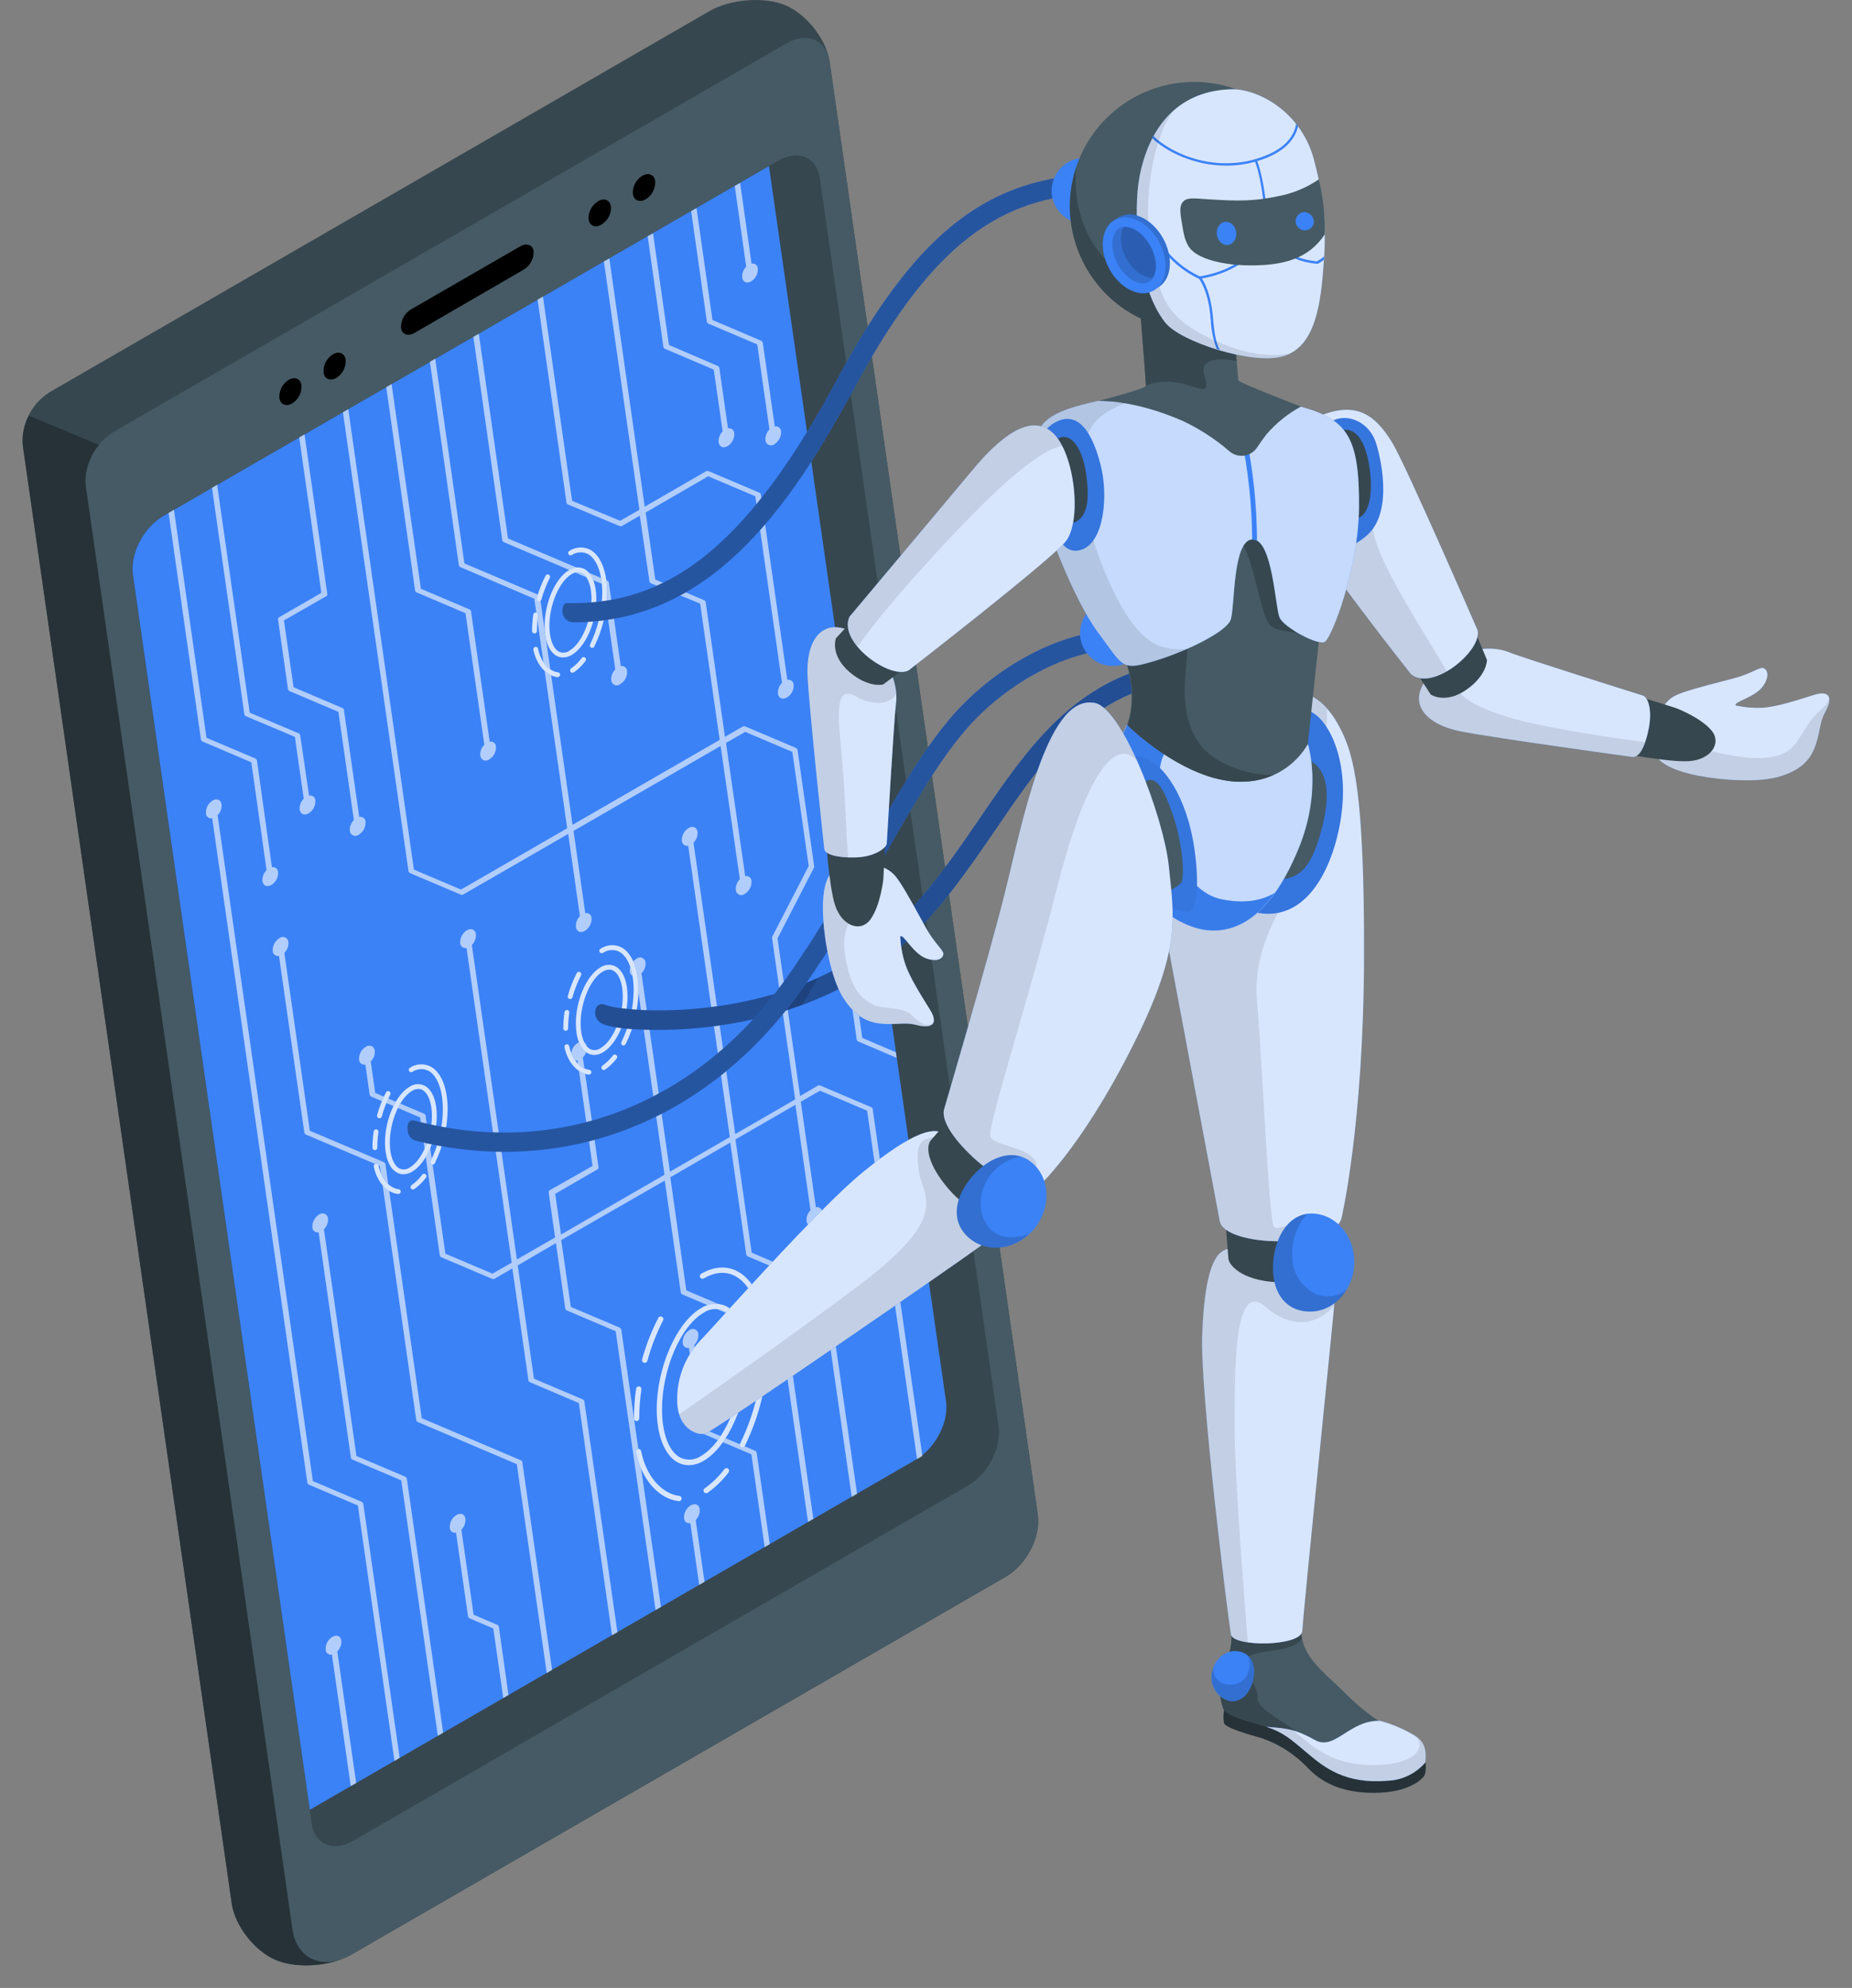 <svg width="41" height="44" viewBox="0 0 41 44" fill="none" xmlns="http://www.w3.org/2000/svg">
<rect x="0" y="0" width="41" height="44" fill="#808080" stroke="none"/>
<g id="Frame 225">
<g id="freepik--Device--inject-39">
<g id="freepik--device--inject-39">
<path id="Vector" d="M15.712 0.243L1.177 8.635C0.727 8.875 0.463 9.361 0.507 9.869L5.131 42.132C5.202 42.623 5.637 43.183 6.104 43.381C6.572 43.579 7.325 43.525 7.786 43.258L22.268 34.897C22.727 34.632 23.045 34.015 22.975 33.525L18.367 1.369C18.297 0.877 17.86 0.318 17.393 0.119C16.926 -0.08 16.173 -0.023 15.712 0.243Z" fill="#37474F"/>
<path id="Vector_2" d="M7.582 43.355C7.126 43.535 6.508 43.551 6.104 43.38C5.637 43.182 5.201 42.623 5.13 42.131L0.506 9.869C0.482 9.638 0.528 9.404 0.638 9.199L2.19 9.848C1.976 10.104 1.873 10.433 1.901 10.765L6.477 42.708C6.563 43.297 7.038 43.559 7.582 43.355Z" fill="#263238"/>
<path id="Vector_3" d="M2.525 9.553C2.119 9.786 1.839 10.331 1.901 10.763L6.477 42.707C6.573 43.371 7.16 43.62 7.783 43.26L22.269 34.898C22.727 34.633 23.046 34.015 22.975 33.526L18.367 1.369C18.297 0.879 17.864 0.696 17.41 0.961L2.525 9.553Z" fill="#455A64"/>
<path id="Vector_4" d="M3.609 11.422C3.171 11.674 2.87 12.258 2.937 12.725L6.898 40.358C6.965 40.825 7.374 40.997 7.812 40.747L21.434 32.879C21.87 32.628 22.172 32.041 22.107 31.576L18.149 3.942C18.082 3.476 17.67 3.304 17.233 3.554L3.609 11.422Z" fill="#37474F"/>
<path id="Vector_5" d="M9.101 6.847L11.516 5.453C11.659 5.37 11.794 5.419 11.814 5.559C11.821 5.727 11.735 5.885 11.59 5.97L9.176 7.369C9.031 7.452 8.898 7.402 8.878 7.263C8.868 7.093 8.954 6.932 9.101 6.847Z" fill="black"/>
<path id="Vector_6" d="M13.243 4.452C13.378 4.374 13.505 4.427 13.525 4.571C13.536 4.735 13.453 4.889 13.312 4.973C13.177 5.052 13.05 4.998 13.03 4.854C13.02 4.69 13.103 4.536 13.243 4.452Z" fill="black"/>
<path id="Vector_7" d="M14.223 3.889C14.358 3.812 14.484 3.865 14.505 4.009C14.515 4.172 14.433 4.328 14.293 4.412C14.158 4.489 14.031 4.436 14.011 4.291C14 4.129 14.082 3.972 14.223 3.889Z" fill="black"/>
<path id="Vector_8" d="M6.392 8.407C6.527 8.329 6.654 8.383 6.674 8.526C6.686 8.689 6.606 8.845 6.467 8.929C6.332 9.007 6.206 8.953 6.185 8.81C6.173 8.648 6.254 8.492 6.392 8.407Z" fill="black"/>
<path id="Vector_9" d="M7.371 7.842C7.506 7.765 7.631 7.818 7.653 7.963C7.663 8.124 7.584 8.28 7.445 8.365C7.31 8.443 7.183 8.389 7.163 8.245C7.152 8.082 7.231 7.927 7.371 7.842Z" fill="black"/>
<path id="Vector_10" d="M20.942 31.009L17.023 3.676L3.614 11.422C3.177 11.674 2.876 12.258 2.943 12.726L6.859 40.057L20.268 32.312C20.706 32.06 21.013 31.474 20.942 31.009Z" fill="#3B82F6"/>
<g id="Group" opacity="0.6">
<path id="Vector_11" d="M7.221 13.197C7.239 13.188 7.249 13.169 7.246 13.149L6.742 9.613L6.624 9.682L7.114 13.122L6.179 13.662C6.161 13.671 6.152 13.69 6.155 13.71L6.375 15.252C6.379 15.273 6.394 15.291 6.413 15.298L7.492 15.756L7.834 18.149C7.771 18.212 7.738 18.299 7.745 18.388C7.75 18.455 7.809 18.506 7.876 18.5C7.901 18.498 7.925 18.489 7.945 18.473C8.043 18.412 8.1 18.302 8.092 18.188C8.09 18.125 8.036 18.076 7.974 18.079C7.967 18.079 7.961 18.08 7.953 18.081L7.614 15.714C7.611 15.693 7.596 15.676 7.576 15.669L6.499 15.211L6.286 13.732L7.221 13.197Z" fill="white"/>
<path id="Vector_12" d="M4.693 10.797L5.409 15.808C5.413 15.829 5.428 15.846 5.448 15.854L6.528 16.309L6.724 17.678C6.66 17.741 6.627 17.828 6.634 17.917C6.649 18.024 6.741 18.057 6.835 18.001C6.932 17.941 6.989 17.831 6.981 17.716C6.979 17.653 6.926 17.604 6.863 17.606C6.856 17.606 6.849 17.608 6.842 17.61L6.646 16.275C6.643 16.254 6.628 16.237 6.608 16.229L5.528 15.774L4.807 10.729L4.693 10.797Z" fill="white"/>
<path id="Vector_13" d="M8.848 38.908L8.043 33.286C8.038 33.264 8.024 33.247 8.004 33.239L6.926 32.781L4.817 18.043C4.88 17.98 4.913 17.893 4.905 17.805C4.891 17.698 4.799 17.664 4.706 17.72C4.608 17.78 4.551 17.89 4.559 18.005C4.562 18.068 4.615 18.116 4.678 18.113C4.684 18.113 4.69 18.112 4.698 18.111L6.804 32.816C6.807 32.838 6.822 32.856 6.842 32.863L7.923 33.322L8.733 38.977L8.848 38.908Z" fill="white"/>
<path id="Vector_14" d="M3.732 11.352L4.448 16.366C4.452 16.387 4.466 16.404 4.486 16.413L5.564 16.872L5.901 19.259C5.836 19.322 5.803 19.41 5.81 19.501C5.824 19.607 5.916 19.641 6.01 19.586C6.108 19.525 6.164 19.416 6.157 19.301C6.153 19.237 6.099 19.189 6.035 19.192C6.03 19.192 6.026 19.192 6.02 19.194L5.688 16.832C5.683 16.811 5.669 16.794 5.649 16.786L4.571 16.33L3.851 11.283L3.732 11.352Z" fill="white"/>
<path id="Vector_15" d="M17.041 34.177L16.752 32.155C16.748 32.135 16.733 32.116 16.714 32.109L15.636 31.651L15.372 29.766C15.434 29.703 15.467 29.616 15.461 29.527C15.456 29.46 15.397 29.409 15.33 29.414C15.305 29.417 15.281 29.426 15.261 29.442C15.163 29.503 15.106 29.612 15.114 29.727C15.117 29.791 15.172 29.839 15.235 29.836C15.242 29.836 15.247 29.835 15.252 29.834L15.518 31.685C15.522 31.707 15.537 31.724 15.557 31.731L16.634 32.189L16.929 34.245L17.041 34.177Z" fill="white"/>
<path id="Vector_16" d="M7.885 39.464L7.467 36.553C7.53 36.49 7.563 36.403 7.557 36.314C7.542 36.207 7.45 36.174 7.357 36.23C7.259 36.29 7.201 36.4 7.21 36.515C7.212 36.578 7.264 36.627 7.326 36.624C7.333 36.624 7.341 36.623 7.348 36.621L7.765 39.533L7.885 39.464Z" fill="white"/>
<path id="Vector_17" d="M19.278 24.502L18.167 24.03C18.146 24.02 18.123 24.02 18.103 24.03L17.713 24.259L17.213 20.77L18.024 19.198C18.026 19.189 18.026 19.179 18.024 19.17L17.656 16.6C17.652 16.579 17.638 16.562 17.618 16.553L16.506 16.082C16.485 16.072 16.462 16.072 16.442 16.082L16.049 16.309L15.623 13.329C15.619 13.307 15.604 13.29 15.584 13.282L14.507 12.828L14.294 11.343L15.678 10.542L16.721 10.984L17.312 15.114C17.248 15.176 17.216 15.264 17.223 15.353C17.238 15.459 17.329 15.492 17.423 15.437C17.521 15.377 17.578 15.268 17.57 15.153C17.567 15.089 17.512 15.041 17.45 15.044C17.443 15.044 17.437 15.045 17.43 15.046L16.844 10.948C16.841 10.927 16.826 10.91 16.806 10.902L15.694 10.431C15.673 10.421 15.65 10.421 15.63 10.431L14.273 11.215L13.489 5.719L13.369 5.787L14.155 11.283L13.729 11.527L12.665 11.085L12.02 6.563L11.902 6.631L12.54 11.123C12.543 11.144 12.558 11.161 12.579 11.168L13.708 11.64C13.728 11.649 13.75 11.649 13.771 11.64L14.164 11.413L14.377 12.866C14.381 12.887 14.396 12.905 14.416 12.913L15.5 13.36L15.932 16.376L12.675 18.256L11.953 13.21C11.949 13.188 11.935 13.171 11.915 13.163L10.281 12.47L9.635 7.939L9.517 8.007L10.158 12.508C10.161 12.53 10.176 12.547 10.196 12.554L11.829 13.253L12.557 18.332L10.206 19.689L9.163 19.247L7.71 9.056L7.592 9.125L9.043 19.28C9.047 19.301 9.061 19.319 9.082 19.327L10.193 19.798C10.213 19.808 10.236 19.808 10.257 19.798L12.579 18.458L12.838 20.278C12.775 20.341 12.744 20.428 12.75 20.517C12.764 20.624 12.856 20.657 12.949 20.603C13.047 20.542 13.104 20.432 13.096 20.317C13.094 20.255 13.04 20.206 12.978 20.209C12.971 20.209 12.965 20.21 12.957 20.211L12.697 18.391L15.953 16.511L16.379 19.46C16.316 19.523 16.283 19.61 16.29 19.699C16.295 19.766 16.353 19.817 16.42 19.812C16.446 19.81 16.469 19.8 16.49 19.784C16.587 19.724 16.645 19.614 16.636 19.499C16.634 19.436 16.581 19.387 16.518 19.39C16.512 19.39 16.506 19.392 16.498 19.393L16.072 16.444L16.498 16.199L17.541 16.642L17.903 19.167L17.093 20.739C17.091 20.747 17.091 20.758 17.093 20.767L17.604 24.334L16.277 25.1L15.353 18.652C15.417 18.589 15.45 18.502 15.442 18.414C15.428 18.307 15.336 18.273 15.242 18.328C15.144 18.389 15.088 18.499 15.095 18.614C15.1 18.677 15.154 18.726 15.219 18.722C15.224 18.722 15.229 18.721 15.235 18.72L16.157 25.167L14.831 25.934L14.201 21.542C14.265 21.48 14.298 21.392 14.291 21.304C14.286 21.237 14.227 21.186 14.16 21.191C14.134 21.193 14.111 21.203 14.091 21.219C13.993 21.279 13.935 21.389 13.944 21.504C13.947 21.568 14.002 21.616 14.064 21.613C14.071 21.613 14.077 21.611 14.083 21.61L14.711 26.001L12.42 27.324L12.291 26.423L13.226 25.883C13.244 25.874 13.253 25.854 13.25 25.834L12.903 23.405C12.966 23.342 12.999 23.255 12.992 23.166C12.978 23.06 12.885 23.026 12.793 23.081C12.695 23.142 12.637 23.251 12.646 23.366C12.648 23.429 12.701 23.478 12.764 23.475C12.77 23.475 12.777 23.474 12.784 23.473L13.118 25.806L12.171 26.343C12.154 26.352 12.143 26.372 12.146 26.392L12.289 27.389L11.443 27.876L10.446 20.916C10.51 20.853 10.542 20.765 10.535 20.676C10.521 20.57 10.429 20.536 10.335 20.591C10.237 20.652 10.181 20.761 10.188 20.876C10.192 20.94 10.246 20.988 10.309 20.985C10.315 20.985 10.322 20.984 10.328 20.983L11.328 27.947L10.902 28.19L9.86 27.748L9.422 24.695C9.419 24.673 9.404 24.656 9.384 24.649L8.307 24.191L8.207 23.494C8.271 23.431 8.304 23.344 8.296 23.256C8.291 23.189 8.232 23.137 8.165 23.143C8.14 23.145 8.116 23.155 8.096 23.171C7.998 23.231 7.941 23.341 7.949 23.456C7.952 23.518 8.005 23.567 8.067 23.565C8.075 23.565 8.081 23.564 8.089 23.562L8.183 24.228C8.188 24.249 8.203 24.267 8.222 24.274L9.3 24.732L9.736 27.785C9.74 27.806 9.755 27.823 9.776 27.831L10.887 28.302C10.907 28.313 10.93 28.313 10.95 28.302L11.343 28.075L11.698 30.551C11.702 30.572 11.717 30.589 11.737 30.596L12.814 31.054L13.55 36.194L13.668 36.126L12.937 31.018C12.933 30.998 12.918 30.98 12.899 30.972L11.821 30.515L11.462 28.007L12.307 27.514L12.514 28.961C12.518 28.982 12.533 28.999 12.553 29.007L13.63 29.464L14.513 35.636L14.632 35.568L13.754 29.429C13.749 29.408 13.734 29.391 13.714 29.383L12.637 28.926L12.424 27.447L14.717 26.13L15.071 28.605C15.075 28.627 15.09 28.645 15.11 28.652L17.298 29.58L17.888 33.686L18.006 33.617L17.422 29.535C17.419 29.514 17.404 29.496 17.384 29.489L15.194 28.561L14.84 26.057L16.167 25.289L16.521 27.766C16.526 27.787 16.541 27.804 16.561 27.811L18.193 28.504L18.856 33.131L18.974 33.062L18.312 28.471C18.308 28.45 18.294 28.433 18.274 28.424L16.641 27.726L16.282 25.219L17.609 24.453L17.943 26.787C17.881 26.849 17.848 26.937 17.855 27.026C17.869 27.133 17.961 27.166 18.054 27.11C18.152 27.051 18.209 26.941 18.201 26.826C18.199 26.763 18.145 26.714 18.083 26.718C18.076 26.718 18.07 26.719 18.062 26.72L17.728 24.385L18.154 24.141L19.197 24.584L20.302 32.295L20.42 32.227L19.32 24.547C19.315 24.525 19.299 24.508 19.278 24.502Z" fill="white"/>
<path id="Vector_18" d="M9.811 38.351L9.007 32.729C9.003 32.709 8.988 32.691 8.969 32.683L7.891 32.226L7.172 27.208C7.236 27.145 7.268 27.058 7.262 26.969C7.256 26.902 7.198 26.851 7.131 26.856C7.105 26.858 7.082 26.868 7.062 26.884C6.964 26.944 6.907 27.054 6.915 27.169C6.918 27.233 6.972 27.28 7.035 27.277C7.041 27.277 7.048 27.276 7.054 27.275L7.768 32.262C7.771 32.283 7.786 32.301 7.807 32.308L8.883 32.765L9.693 38.42L9.811 38.351Z" fill="white"/>
<path id="Vector_19" d="M15.597 35.011L15.401 33.643C15.465 33.58 15.498 33.493 15.49 33.404C15.475 33.297 15.384 33.264 15.29 33.319C15.192 33.38 15.136 33.49 15.143 33.605C15.145 33.667 15.199 33.716 15.261 33.714C15.269 33.714 15.275 33.713 15.283 33.711L15.479 35.08L15.597 35.011Z" fill="white"/>
<path id="Vector_20" d="M14.338 5.229L14.686 7.676C14.689 7.698 14.704 7.715 14.724 7.722L15.801 8.18L15.998 9.549C15.934 9.612 15.901 9.7 15.909 9.788C15.922 9.894 16.015 9.928 16.109 9.873C16.207 9.812 16.263 9.703 16.256 9.588C16.252 9.524 16.198 9.476 16.135 9.479C16.129 9.479 16.122 9.48 16.116 9.481L15.925 8.144C15.92 8.122 15.906 8.105 15.886 8.098L14.809 7.635L14.457 5.166L14.338 5.229Z" fill="white"/>
<path id="Vector_21" d="M16.266 4.116L16.52 5.904C16.456 5.967 16.423 6.054 16.431 6.142C16.444 6.249 16.537 6.283 16.63 6.227C16.727 6.167 16.785 6.057 16.776 5.942C16.774 5.879 16.721 5.83 16.658 5.833C16.652 5.833 16.645 5.835 16.638 5.836L16.385 4.049L16.266 4.116Z" fill="white"/>
<path id="Vector_22" d="M15.301 4.672L15.649 7.12C15.652 7.141 15.667 7.158 15.687 7.166L16.764 7.623L17.034 9.507C16.971 9.57 16.938 9.657 16.945 9.745C16.95 9.812 17.009 9.863 17.076 9.858C17.101 9.856 17.125 9.846 17.145 9.831C17.243 9.77 17.299 9.66 17.292 9.545C17.289 9.481 17.234 9.434 17.172 9.437C17.165 9.437 17.159 9.438 17.152 9.439L16.887 7.587C16.883 7.566 16.869 7.549 16.849 7.541L15.772 7.082L15.42 4.607L15.301 4.672Z" fill="white"/>
<path id="Vector_23" d="M19.834 23.291L19.089 22.972L18.747 20.574C18.809 20.512 18.841 20.424 18.835 20.336C18.821 20.23 18.729 20.195 18.636 20.251C18.538 20.311 18.481 20.421 18.489 20.536C18.491 20.599 18.544 20.648 18.607 20.645C18.614 20.645 18.62 20.643 18.628 20.642L18.966 23.008C18.97 23.029 18.985 23.047 19.005 23.054L19.85 23.414L19.834 23.291Z" fill="white"/>
<path id="Vector_24" d="M12.222 36.96L11.564 32.365C11.561 32.344 11.546 32.327 11.526 32.319L9.337 31.39L8.532 25.766C8.528 25.745 8.513 25.728 8.493 25.72L6.859 25.027L6.295 21.09C6.359 21.027 6.392 20.94 6.385 20.852C6.38 20.784 6.321 20.733 6.254 20.739C6.228 20.741 6.205 20.75 6.185 20.766C6.087 20.827 6.029 20.937 6.038 21.052C6.041 21.115 6.095 21.163 6.159 21.16C6.166 21.16 6.171 21.159 6.176 21.158L6.737 25.067C6.741 25.088 6.756 25.106 6.776 25.114L8.409 25.806L9.215 31.431C9.218 31.452 9.233 31.469 9.253 31.476L11.441 32.406L12.104 37.032L12.222 36.96Z" fill="white"/>
<path id="Vector_25" d="M11.257 37.517L11.044 36.007C11.041 35.986 11.026 35.968 11.006 35.962L10.485 35.739L10.214 33.857C10.278 33.794 10.31 33.707 10.304 33.617C10.29 33.511 10.197 33.477 10.105 33.532C10.007 33.593 9.949 33.702 9.958 33.817C9.96 33.88 10.013 33.929 10.076 33.926C10.082 33.926 10.089 33.925 10.096 33.924L10.361 35.775C10.365 35.797 10.379 35.814 10.399 35.821L10.921 36.044L11.142 37.584L11.257 37.517Z" fill="white"/>
<path id="Vector_26" d="M10.396 13.489L9.318 13.031L8.669 8.5L8.551 8.569L9.189 13.069C9.192 13.09 9.207 13.107 9.228 13.114L10.305 13.572L10.722 16.484C10.658 16.546 10.625 16.634 10.632 16.722C10.638 16.789 10.696 16.84 10.763 16.835C10.789 16.833 10.812 16.823 10.832 16.807C10.93 16.747 10.988 16.637 10.979 16.522C10.976 16.458 10.922 16.41 10.858 16.413C10.852 16.413 10.846 16.414 10.841 16.416L10.428 13.536C10.425 13.516 10.413 13.498 10.396 13.489Z" fill="white"/>
<path id="Vector_27" d="M13.435 12.847L11.246 11.918L10.6 7.387L10.48 7.455L11.119 11.955C11.122 11.977 11.137 11.994 11.157 12.001L13.351 12.934L13.621 14.817C13.557 14.88 13.525 14.967 13.531 15.056C13.537 15.123 13.595 15.175 13.662 15.169C13.688 15.167 13.711 15.158 13.732 15.142C13.834 15.081 13.892 14.968 13.883 14.85C13.879 14.786 13.824 14.737 13.759 14.741C13.754 14.741 13.749 14.742 13.743 14.743L13.478 12.892C13.473 12.87 13.456 12.852 13.435 12.847Z" fill="white"/>
</g>
</g>
</g>
<g id="freepik--Android--inject-39">
<g id="freepik--Cables--inject-39">
<path id="Vector_28" d="M15.246 32.43C15.156 32.43 15.068 32.406 14.99 32.361C14.708 32.198 14.539 31.76 14.539 31.19C14.539 30.268 14.979 29.265 15.519 28.955C15.694 28.836 15.92 28.825 16.106 28.926C16.389 29.09 16.558 29.526 16.558 30.097C16.558 31.018 16.118 32.023 15.578 32.332C15.478 32.394 15.363 32.428 15.246 32.43ZM15.578 29.055C15.069 29.348 14.656 30.307 14.656 31.191C14.656 31.718 14.803 32.117 15.049 32.255C15.199 32.334 15.38 32.322 15.519 32.226C16.027 31.933 16.441 30.974 16.441 30.09C16.441 29.557 16.294 29.164 16.047 29.025C15.897 28.947 15.716 28.958 15.578 29.055Z" fill="#3B82F6"/>
<path id="Vector_29" d="M14.271 30.163H14.255C14.225 30.154 14.207 30.122 14.215 30.091C14.302 29.772 14.422 29.463 14.574 29.169C14.588 29.14 14.625 29.128 14.655 29.144C14.684 29.16 14.696 29.195 14.68 29.225C14.532 29.511 14.416 29.812 14.331 30.123C14.323 30.148 14.298 30.167 14.271 30.164V30.163Z" fill="#3B82F6"/>
<path id="Vector_30" d="M14.094 31.453C14.062 31.453 14.035 31.427 14.035 31.395C14.035 31.174 14.051 30.954 14.083 30.736C14.087 30.704 14.117 30.682 14.149 30.686C14.181 30.69 14.203 30.72 14.199 30.752C14.168 30.964 14.153 31.177 14.152 31.391C14.154 31.422 14.13 31.451 14.098 31.453C14.097 31.453 14.095 31.453 14.094 31.453Z" fill="#3B82F6"/>
<path id="Vector_31" d="M15.027 33.225H15.021C14.579 33.174 14.202 32.74 14.079 32.146C14.069 32.115 14.086 32.082 14.117 32.072C14.148 32.061 14.18 32.078 14.191 32.109C14.192 32.113 14.193 32.117 14.194 32.123C14.324 32.752 14.71 33.071 15.035 33.109C15.067 33.111 15.092 33.139 15.09 33.171C15.088 33.203 15.06 33.228 15.029 33.226L15.027 33.225Z" fill="#3B82F6"/>
<path id="Vector_32" d="M15.632 33.05C15.6 33.05 15.573 33.023 15.574 32.99C15.574 32.971 15.584 32.954 15.599 32.943C15.766 32.825 15.914 32.681 16.036 32.517C16.056 32.492 16.093 32.486 16.119 32.506C16.145 32.526 16.15 32.562 16.13 32.589C15.999 32.762 15.842 32.915 15.665 33.041C15.655 33.047 15.643 33.05 15.632 33.05Z" fill="#3B82F6"/>
<path id="Vector_33" d="M16.435 32.04C16.426 32.04 16.417 32.038 16.409 32.034C16.38 32.019 16.368 31.984 16.383 31.955C16.706 31.296 16.877 30.573 16.882 29.839C16.882 29.059 16.663 28.466 16.294 28.254C16.081 28.132 15.837 28.147 15.58 28.296C15.552 28.312 15.516 28.303 15.5 28.274C15.484 28.246 15.493 28.211 15.521 28.194C15.817 28.024 16.104 28.009 16.352 28.153C16.758 28.387 16.999 29.017 16.999 29.839C16.994 30.592 16.819 31.332 16.488 32.007C16.478 32.027 16.458 32.04 16.435 32.04Z" fill="#3B82F6"/>
<path id="Vector_34" d="M8.93 25.99C8.878 25.99 8.826 25.976 8.781 25.949C8.619 25.857 8.523 25.611 8.523 25.293C8.523 24.773 8.763 24.229 9.069 24.052C9.172 23.984 9.303 23.977 9.411 24.036C9.573 24.13 9.669 24.374 9.669 24.694C9.669 25.212 9.429 25.758 9.123 25.934C9.064 25.97 8.998 25.989 8.93 25.99ZM9.261 24.102C9.212 24.103 9.164 24.118 9.123 24.145C8.851 24.301 8.63 24.816 8.63 25.293C8.63 25.568 8.708 25.784 8.834 25.858C8.91 25.897 9 25.891 9.069 25.842C9.341 25.686 9.562 25.169 9.562 24.694C9.562 24.417 9.483 24.201 9.358 24.129C9.329 24.11 9.295 24.102 9.261 24.102Z" fill="#3B82F6"/>
<path id="Vector_35" d="M8.4 24.748H8.385C8.356 24.739 8.34 24.71 8.348 24.682C8.395 24.506 8.462 24.337 8.545 24.175C8.559 24.148 8.591 24.139 8.618 24.153C8.644 24.167 8.654 24.199 8.64 24.225C8.559 24.381 8.497 24.543 8.451 24.712C8.443 24.734 8.423 24.749 8.4 24.749V24.748Z" fill="#3B82F6"/>
<path id="Vector_36" d="M8.299 25.457C8.27 25.457 8.246 25.434 8.246 25.404C8.246 25.283 8.256 25.162 8.273 25.041C8.277 25.013 8.305 24.992 8.333 24.997C8.362 25.001 8.382 25.026 8.378 25.055C8.361 25.17 8.353 25.287 8.353 25.403C8.353 25.433 8.329 25.456 8.299 25.456V25.457Z" fill="#3B82F6"/>
<path id="Vector_37" d="M8.813 26.425H8.807C8.558 26.395 8.343 26.151 8.275 25.818C8.268 25.788 8.287 25.76 8.317 25.753C8.347 25.747 8.376 25.766 8.381 25.796C8.449 26.13 8.651 26.299 8.822 26.318C8.851 26.32 8.874 26.345 8.872 26.375C8.87 26.404 8.845 26.427 8.815 26.425H8.813Z" fill="#3B82F6"/>
<path id="Vector_38" d="M9.143 26.326C9.126 26.326 9.109 26.318 9.099 26.303C9.082 26.279 9.089 26.246 9.112 26.229C9.202 26.166 9.281 26.088 9.346 26C9.362 25.976 9.396 25.969 9.42 25.986C9.444 26.002 9.451 26.036 9.434 26.06C9.433 26.062 9.431 26.063 9.429 26.065C9.357 26.162 9.27 26.247 9.171 26.317C9.162 26.323 9.152 26.326 9.141 26.326H9.143Z" fill="#3B82F6"/>
<path id="Vector_39" d="M9.58 25.778C9.572 25.778 9.564 25.777 9.557 25.773C9.53 25.76 9.52 25.728 9.533 25.701C9.708 25.345 9.801 24.953 9.804 24.555C9.804 24.137 9.688 23.82 9.493 23.704C9.375 23.642 9.234 23.652 9.124 23.727C9.097 23.739 9.065 23.727 9.054 23.701C9.043 23.677 9.05 23.651 9.071 23.636C9.212 23.539 9.396 23.531 9.546 23.613C9.774 23.743 9.91 24.096 9.91 24.552C9.906 24.967 9.809 25.377 9.625 25.749C9.617 25.766 9.6 25.777 9.58 25.778Z" fill="#3B82F6"/>
<path id="Vector_40" d="M13.155 23.349C13.102 23.349 13.05 23.335 13.006 23.309C12.844 23.215 12.748 22.971 12.748 22.651C12.748 22.133 12.988 21.587 13.294 21.41C13.396 21.343 13.528 21.337 13.636 21.395C13.796 21.488 13.893 21.734 13.893 22.052C13.893 22.571 13.653 23.116 13.347 23.293C13.289 23.328 13.223 23.348 13.155 23.349ZM13.486 21.46C13.437 21.462 13.389 21.477 13.347 21.503C13.075 21.659 12.854 22.175 12.854 22.651C12.854 22.928 12.932 23.144 13.059 23.216C13.133 23.257 13.225 23.25 13.294 23.2C13.565 23.044 13.787 22.529 13.787 22.052C13.787 21.776 13.708 21.56 13.582 21.487C13.553 21.47 13.52 21.46 13.486 21.46Z" fill="#3B82F6"/>
<path id="Vector_41" d="M12.622 22.111C12.622 22.111 12.613 22.111 12.607 22.111C12.58 22.104 12.563 22.076 12.57 22.047C12.57 22.047 12.57 22.047 12.57 22.046C12.618 21.87 12.685 21.7 12.768 21.538C12.782 21.512 12.814 21.502 12.84 21.516C12.867 21.53 12.877 21.562 12.863 21.588C12.783 21.744 12.719 21.907 12.673 22.076C12.666 22.098 12.646 22.112 12.622 22.112V22.111Z" fill="#3B82F6"/>
<path id="Vector_42" d="M12.524 22.815C12.494 22.815 12.471 22.791 12.471 22.762C12.471 22.64 12.48 22.519 12.497 22.399C12.503 22.37 12.529 22.35 12.558 22.354C12.587 22.358 12.607 22.386 12.603 22.415C12.586 22.53 12.577 22.646 12.577 22.762C12.577 22.791 12.554 22.815 12.524 22.815Z" fill="#3B82F6"/>
<path id="Vector_43" d="M13.036 23.784H13.029C12.779 23.754 12.565 23.51 12.497 23.177C12.491 23.148 12.51 23.121 12.539 23.114C12.568 23.109 12.595 23.127 12.602 23.156C12.67 23.489 12.872 23.658 13.042 23.678C13.072 23.68 13.094 23.705 13.092 23.735C13.09 23.764 13.066 23.787 13.036 23.785V23.784Z" fill="#3B82F6"/>
<path id="Vector_44" d="M13.367 23.684C13.337 23.684 13.313 23.659 13.315 23.63C13.315 23.613 13.323 23.597 13.337 23.587C13.426 23.523 13.505 23.445 13.571 23.358C13.59 23.336 13.624 23.334 13.646 23.353C13.667 23.371 13.671 23.401 13.655 23.423C13.583 23.52 13.495 23.604 13.396 23.674C13.388 23.681 13.377 23.684 13.367 23.684Z" fill="#3B82F6"/>
<path id="Vector_45" d="M13.804 23.137C13.797 23.139 13.788 23.139 13.781 23.137C13.755 23.124 13.743 23.092 13.756 23.066C13.932 22.709 14.024 22.317 14.028 21.919C14.028 21.5 13.911 21.184 13.717 21.068C13.599 21.006 13.457 21.016 13.348 21.091C13.322 21.105 13.289 21.097 13.274 21.071C13.26 21.046 13.269 21.014 13.294 20.999C13.436 20.903 13.62 20.893 13.77 20.975C13.998 21.107 14.134 21.459 14.134 21.916C14.131 22.33 14.034 22.738 13.852 23.109C13.842 23.126 13.824 23.137 13.804 23.137Z" fill="#3B82F6"/>
<path id="Vector_46" d="M12.464 14.552C12.412 14.552 12.36 14.54 12.314 14.513C12.153 14.419 12.057 14.174 12.057 13.855C12.057 13.336 12.297 12.791 12.603 12.614C12.705 12.546 12.837 12.54 12.945 12.598C13.106 12.692 13.202 12.938 13.202 13.256C13.202 13.775 12.962 14.32 12.656 14.497C12.598 14.532 12.532 14.551 12.464 14.552ZM12.794 12.665C12.745 12.665 12.697 12.68 12.656 12.707C12.384 12.864 12.163 13.379 12.163 13.855C12.163 14.131 12.242 14.348 12.367 14.42C12.443 14.46 12.533 14.454 12.603 14.404C12.874 14.248 13.095 13.733 13.095 13.256C13.095 12.98 13.018 12.763 12.892 12.691C12.862 12.674 12.828 12.665 12.794 12.665Z" fill="#3B82F6"/>
<path id="Vector_47" d="M11.932 13.314H11.918C11.89 13.307 11.873 13.279 11.881 13.25C11.881 13.25 11.881 13.25 11.881 13.249C11.928 13.074 11.995 12.903 12.078 12.742C12.091 12.715 12.123 12.705 12.15 12.719C12.177 12.733 12.186 12.765 12.172 12.792C12.092 12.947 12.03 13.11 11.983 13.278C11.976 13.3 11.955 13.315 11.932 13.315V13.314Z" fill="#3B82F6"/>
<path id="Vector_48" d="M11.832 14.019C11.803 14.019 11.779 13.996 11.779 13.966C11.779 13.845 11.788 13.723 11.806 13.603C11.81 13.573 11.837 13.553 11.867 13.557C11.896 13.562 11.917 13.588 11.912 13.618C11.895 13.733 11.887 13.85 11.887 13.966C11.887 13.996 11.863 14.019 11.834 14.019C11.834 14.019 11.834 14.019 11.832 14.019Z" fill="#3B82F6"/>
<path id="Vector_49" d="M12.346 14.987H12.34C12.09 14.957 11.876 14.714 11.808 14.38C11.802 14.352 11.821 14.324 11.849 14.318C11.877 14.311 11.906 14.329 11.912 14.357C11.912 14.357 11.912 14.358 11.912 14.359C11.981 14.692 12.184 14.861 12.353 14.881C12.382 14.885 12.403 14.91 12.4 14.94C12.396 14.967 12.373 14.987 12.346 14.987Z" fill="#3B82F6"/>
<path id="Vector_50" d="M12.674 14.89C12.657 14.89 12.64 14.882 12.63 14.867C12.614 14.843 12.62 14.81 12.644 14.793C12.735 14.73 12.813 14.652 12.878 14.564C12.896 14.54 12.93 14.536 12.954 14.554C12.977 14.572 12.981 14.606 12.962 14.63C12.89 14.727 12.804 14.812 12.705 14.881C12.695 14.887 12.684 14.89 12.674 14.89Z" fill="#3B82F6"/>
<path id="Vector_51" d="M13.111 14.341C13.102 14.341 13.095 14.339 13.087 14.334C13.062 14.322 13.05 14.291 13.063 14.265C13.063 14.265 13.063 14.264 13.063 14.263C13.237 13.906 13.33 13.514 13.333 13.117C13.333 12.699 13.217 12.382 13.023 12.266C12.904 12.204 12.763 12.212 12.653 12.288C12.627 12.3 12.595 12.288 12.583 12.261C12.572 12.238 12.58 12.211 12.6 12.197C12.742 12.1 12.926 12.091 13.076 12.173C13.303 12.305 13.44 12.656 13.44 13.113C13.437 13.527 13.341 13.935 13.158 14.307C13.15 14.327 13.131 14.341 13.11 14.341H13.111Z" fill="#3B82F6"/>
<g id="Group_2" opacity="0.8">
<path id="Vector_52" d="M15.246 32.43C15.156 32.43 15.068 32.406 14.99 32.361C14.708 32.198 14.539 31.76 14.539 31.19C14.539 30.268 14.979 29.265 15.519 28.955C15.694 28.836 15.92 28.825 16.106 28.926C16.389 29.09 16.558 29.526 16.558 30.097C16.558 31.018 16.118 32.023 15.578 32.332C15.478 32.394 15.363 32.428 15.246 32.43ZM15.578 29.055C15.069 29.348 14.656 30.307 14.656 31.191C14.656 31.718 14.803 32.117 15.049 32.255C15.199 32.334 15.38 32.322 15.519 32.226C16.027 31.933 16.441 30.974 16.441 30.09C16.441 29.557 16.294 29.164 16.047 29.025C15.897 28.947 15.716 28.958 15.578 29.055Z" fill="white"/>
<path id="Vector_53" d="M14.271 30.163H14.255C14.225 30.154 14.207 30.122 14.215 30.091C14.302 29.772 14.422 29.463 14.574 29.169C14.588 29.14 14.625 29.128 14.655 29.144C14.684 29.16 14.696 29.195 14.68 29.225C14.532 29.511 14.416 29.812 14.331 30.123C14.323 30.148 14.298 30.167 14.271 30.164V30.163Z" fill="white"/>
<path id="Vector_54" d="M14.094 31.453C14.062 31.453 14.035 31.427 14.035 31.395C14.035 31.174 14.051 30.954 14.083 30.736C14.087 30.704 14.117 30.682 14.149 30.686C14.181 30.69 14.203 30.72 14.199 30.752C14.168 30.964 14.153 31.177 14.152 31.391C14.154 31.422 14.13 31.451 14.098 31.453C14.097 31.453 14.095 31.453 14.094 31.453Z" fill="white"/>
<path id="Vector_55" d="M15.027 33.225H15.021C14.579 33.174 14.202 32.74 14.079 32.146C14.069 32.115 14.086 32.082 14.117 32.072C14.148 32.061 14.18 32.078 14.191 32.109C14.192 32.113 14.193 32.117 14.194 32.123C14.324 32.752 14.71 33.071 15.035 33.109C15.067 33.111 15.092 33.139 15.09 33.171C15.088 33.203 15.06 33.228 15.029 33.226L15.027 33.225Z" fill="white"/>
<path id="Vector_56" d="M15.632 33.05C15.6 33.05 15.573 33.023 15.574 32.99C15.574 32.971 15.584 32.954 15.599 32.943C15.766 32.825 15.914 32.681 16.036 32.517C16.056 32.492 16.093 32.486 16.119 32.506C16.145 32.526 16.15 32.562 16.13 32.589C15.999 32.762 15.842 32.915 15.665 33.041C15.655 33.047 15.643 33.05 15.632 33.05Z" fill="white"/>
<path id="Vector_57" d="M16.435 32.04C16.426 32.04 16.417 32.038 16.409 32.034C16.38 32.019 16.368 31.984 16.383 31.955C16.706 31.296 16.877 30.573 16.882 29.839C16.882 29.059 16.663 28.466 16.294 28.254C16.081 28.132 15.837 28.147 15.58 28.296C15.552 28.312 15.516 28.303 15.5 28.274C15.484 28.246 15.493 28.211 15.521 28.194C15.817 28.024 16.104 28.009 16.352 28.153C16.758 28.387 16.999 29.017 16.999 29.839C16.994 30.592 16.819 31.332 16.488 32.007C16.478 32.027 16.458 32.04 16.435 32.04Z" fill="white"/>
<path id="Vector_58" d="M8.93 25.99C8.878 25.99 8.826 25.976 8.781 25.949C8.619 25.857 8.523 25.611 8.523 25.293C8.523 24.773 8.763 24.229 9.069 24.052C9.172 23.984 9.303 23.977 9.411 24.036C9.573 24.13 9.669 24.374 9.669 24.694C9.669 25.212 9.429 25.758 9.123 25.934C9.064 25.97 8.998 25.989 8.93 25.99ZM9.261 24.102C9.212 24.103 9.164 24.118 9.123 24.145C8.851 24.301 8.63 24.816 8.63 25.293C8.63 25.568 8.708 25.784 8.834 25.858C8.91 25.897 9 25.891 9.069 25.842C9.341 25.686 9.562 25.169 9.562 24.694C9.562 24.417 9.483 24.201 9.358 24.129C9.329 24.11 9.295 24.102 9.261 24.102Z" fill="white"/>
<path id="Vector_59" d="M8.4 24.75H8.385C8.356 24.741 8.34 24.712 8.348 24.684C8.395 24.508 8.462 24.339 8.545 24.177C8.559 24.151 8.591 24.141 8.618 24.155C8.644 24.169 8.654 24.201 8.64 24.227C8.559 24.383 8.497 24.545 8.451 24.713C8.443 24.736 8.423 24.751 8.4 24.751V24.75Z" fill="white"/>
<path id="Vector_60" d="M8.299 25.457C8.27 25.457 8.246 25.434 8.246 25.404C8.246 25.283 8.256 25.162 8.273 25.041C8.277 25.013 8.305 24.992 8.333 24.997C8.362 25.001 8.382 25.026 8.378 25.055C8.361 25.17 8.353 25.287 8.353 25.403C8.353 25.433 8.329 25.456 8.299 25.456V25.457Z" fill="white"/>
<path id="Vector_61" d="M8.813 26.427H8.807C8.558 26.397 8.343 26.153 8.275 25.82C8.268 25.79 8.287 25.762 8.317 25.755C8.347 25.749 8.376 25.768 8.381 25.798C8.449 26.132 8.651 26.301 8.822 26.32C8.851 26.322 8.874 26.347 8.872 26.377C8.87 26.406 8.845 26.429 8.815 26.427H8.813Z" fill="white"/>
<path id="Vector_62" d="M9.143 26.328C9.126 26.328 9.109 26.32 9.099 26.305C9.082 26.281 9.089 26.248 9.112 26.231C9.202 26.168 9.281 26.09 9.346 26.002C9.362 25.977 9.396 25.971 9.42 25.988C9.444 26.004 9.451 26.038 9.434 26.061C9.433 26.064 9.431 26.065 9.429 26.067C9.357 26.164 9.27 26.249 9.171 26.319C9.162 26.325 9.152 26.328 9.141 26.328H9.143Z" fill="white"/>
<path id="Vector_63" d="M9.58 25.778C9.572 25.778 9.564 25.777 9.557 25.773C9.53 25.76 9.52 25.728 9.533 25.701C9.708 25.345 9.801 24.953 9.804 24.555C9.804 24.137 9.688 23.82 9.493 23.704C9.375 23.642 9.234 23.652 9.124 23.727C9.097 23.739 9.065 23.727 9.054 23.701C9.043 23.677 9.05 23.651 9.071 23.636C9.212 23.539 9.396 23.531 9.546 23.613C9.774 23.743 9.91 24.096 9.91 24.552C9.906 24.967 9.809 25.377 9.625 25.749C9.617 25.766 9.6 25.777 9.58 25.778Z" fill="white"/>
<path id="Vector_64" d="M13.155 23.349C13.102 23.349 13.05 23.335 13.006 23.309C12.844 23.215 12.748 22.971 12.748 22.651C12.748 22.133 12.988 21.587 13.294 21.41C13.396 21.343 13.528 21.337 13.636 21.395C13.796 21.488 13.893 21.734 13.893 22.052C13.893 22.571 13.653 23.116 13.347 23.293C13.289 23.328 13.223 23.348 13.155 23.349ZM13.486 21.46C13.437 21.462 13.389 21.477 13.347 21.503C13.075 21.659 12.854 22.175 12.854 22.651C12.854 22.928 12.932 23.144 13.059 23.216C13.133 23.257 13.225 23.25 13.294 23.2C13.565 23.044 13.787 22.529 13.787 22.052C13.787 21.776 13.708 21.56 13.582 21.487C13.553 21.47 13.52 21.46 13.486 21.46Z" fill="white"/>
<path id="Vector_65" d="M12.622 22.111C12.622 22.111 12.613 22.111 12.607 22.111C12.58 22.104 12.563 22.076 12.57 22.047C12.57 22.047 12.57 22.047 12.57 22.046C12.618 21.87 12.685 21.7 12.768 21.538C12.782 21.512 12.814 21.502 12.84 21.516C12.867 21.53 12.877 21.562 12.863 21.588C12.783 21.744 12.719 21.907 12.673 22.076C12.666 22.098 12.646 22.112 12.622 22.112V22.111Z" fill="white"/>
<path id="Vector_66" d="M12.524 22.815C12.494 22.815 12.471 22.791 12.471 22.762C12.471 22.64 12.48 22.519 12.497 22.399C12.503 22.37 12.529 22.35 12.558 22.354C12.587 22.358 12.607 22.386 12.603 22.415C12.586 22.53 12.577 22.646 12.577 22.762C12.577 22.791 12.554 22.815 12.524 22.815Z" fill="white"/>
<path id="Vector_67" d="M13.036 23.784H13.029C12.779 23.754 12.565 23.51 12.497 23.177C12.491 23.148 12.51 23.121 12.539 23.114C12.568 23.109 12.595 23.127 12.602 23.156C12.67 23.489 12.872 23.658 13.042 23.678C13.072 23.68 13.094 23.705 13.092 23.735C13.09 23.764 13.066 23.787 13.036 23.785V23.784Z" fill="white"/>
<path id="Vector_68" d="M13.367 23.684C13.337 23.684 13.313 23.659 13.315 23.63C13.315 23.613 13.323 23.597 13.337 23.587C13.426 23.523 13.505 23.445 13.571 23.358C13.59 23.336 13.624 23.334 13.646 23.353C13.667 23.371 13.671 23.401 13.655 23.423C13.583 23.52 13.495 23.604 13.396 23.674C13.388 23.681 13.377 23.684 13.367 23.684Z" fill="white"/>
<path id="Vector_69" d="M13.804 23.137C13.797 23.139 13.788 23.139 13.781 23.137C13.755 23.124 13.743 23.092 13.756 23.066C13.932 22.709 14.024 22.317 14.028 21.919C14.028 21.5 13.911 21.184 13.717 21.068C13.599 21.006 13.457 21.016 13.348 21.091C13.322 21.105 13.289 21.097 13.274 21.071C13.26 21.046 13.269 21.014 13.294 20.999C13.436 20.903 13.62 20.893 13.77 20.975C13.998 21.107 14.134 21.459 14.134 21.916C14.131 22.33 14.034 22.738 13.852 23.109C13.842 23.126 13.824 23.137 13.804 23.137Z" fill="white"/>
<path id="Vector_70" d="M12.464 14.552C12.412 14.552 12.36 14.54 12.314 14.513C12.153 14.419 12.057 14.174 12.057 13.855C12.057 13.336 12.297 12.791 12.603 12.614C12.705 12.546 12.837 12.54 12.945 12.598C13.106 12.692 13.202 12.938 13.202 13.256C13.202 13.775 12.962 14.32 12.656 14.497C12.598 14.532 12.532 14.551 12.464 14.552ZM12.794 12.665C12.745 12.665 12.697 12.68 12.656 12.707C12.384 12.864 12.163 13.379 12.163 13.855C12.163 14.131 12.242 14.348 12.367 14.42C12.443 14.46 12.533 14.454 12.603 14.404C12.874 14.248 13.095 13.733 13.095 13.256C13.095 12.98 13.018 12.763 12.892 12.691C12.862 12.674 12.828 12.665 12.794 12.665Z" fill="white"/>
<path id="Vector_71" d="M11.932 13.314H11.918C11.89 13.307 11.873 13.279 11.881 13.25C11.881 13.25 11.881 13.25 11.881 13.249C11.928 13.074 11.995 12.903 12.078 12.742C12.091 12.715 12.123 12.705 12.15 12.719C12.177 12.733 12.186 12.765 12.172 12.792C12.092 12.947 12.03 13.11 11.983 13.278C11.976 13.3 11.955 13.315 11.932 13.315V13.314Z" fill="white"/>
<path id="Vector_72" d="M11.832 14.019C11.803 14.019 11.779 13.996 11.779 13.966C11.779 13.845 11.788 13.723 11.806 13.603C11.81 13.573 11.837 13.553 11.867 13.557C11.896 13.562 11.917 13.588 11.912 13.618C11.895 13.733 11.887 13.85 11.887 13.966C11.887 13.996 11.863 14.019 11.834 14.019C11.834 14.019 11.834 14.019 11.832 14.019Z" fill="white"/>
<path id="Vector_73" d="M12.346 14.987H12.34C12.09 14.957 11.876 14.714 11.808 14.38C11.802 14.352 11.821 14.324 11.849 14.318C11.877 14.311 11.906 14.329 11.912 14.357C11.912 14.357 11.912 14.358 11.912 14.359C11.981 14.692 12.184 14.861 12.353 14.881C12.382 14.885 12.403 14.91 12.4 14.94C12.396 14.967 12.373 14.987 12.346 14.987Z" fill="white"/>
<path id="Vector_74" d="M12.674 14.89C12.657 14.89 12.64 14.882 12.63 14.867C12.614 14.843 12.62 14.81 12.644 14.793C12.735 14.73 12.813 14.652 12.878 14.564C12.896 14.54 12.93 14.536 12.954 14.554C12.977 14.572 12.981 14.606 12.962 14.63C12.89 14.727 12.804 14.812 12.705 14.881C12.695 14.887 12.684 14.89 12.674 14.89Z" fill="white"/>
<path id="Vector_75" d="M13.111 14.341C13.102 14.341 13.095 14.339 13.087 14.334C13.062 14.322 13.05 14.291 13.063 14.265C13.063 14.265 13.063 14.264 13.063 14.263C13.237 13.906 13.33 13.514 13.333 13.117C13.333 12.699 13.217 12.382 13.023 12.266C12.904 12.204 12.763 12.212 12.653 12.288C12.627 12.3 12.595 12.288 12.583 12.261C12.572 12.238 12.58 12.211 12.6 12.197C12.742 12.1 12.926 12.091 13.076 12.173C13.303 12.305 13.44 12.656 13.44 13.113C13.437 13.527 13.341 13.935 13.158 14.307C13.15 14.327 13.131 14.341 13.11 14.341H13.111Z" fill="white"/>
</g>
<path id="Vector_76" d="M14.591 22.795C14.064 22.795 13.633 22.764 13.382 22.68C13.287 22.651 13.214 22.578 13.183 22.484C13.148 22.347 13.215 22.183 13.388 22.236C13.814 22.428 17.511 22.703 19.767 20.534C20.548 19.782 21.136 18.922 21.704 18.092C22.997 16.202 24.216 14.419 27.358 14.581L27.337 15.006C24.434 14.86 23.332 16.472 22.056 18.338C21.475 19.19 20.875 20.063 20.063 20.846C18.445 22.393 16.1 22.795 14.591 22.795Z" fill="#3B82F6"/>
<path id="Vector_77" opacity="0.4" d="M14.591 22.795C14.064 22.795 13.633 22.764 13.382 22.68C13.287 22.651 13.214 22.578 13.183 22.484C13.148 22.347 13.215 22.183 13.388 22.236C13.814 22.428 17.511 22.703 19.767 20.534C20.548 19.782 21.136 18.922 21.704 18.092C22.997 16.202 24.216 14.419 27.358 14.581L27.337 15.006C24.434 14.86 23.332 16.472 22.056 18.338C21.475 19.19 20.875 20.063 20.063 20.846C18.445 22.393 16.1 22.795 14.591 22.795Z" fill="black"/>
<path id="Vector_78" opacity="0.15" d="M17.102 22.451C17.321 22.391 17.541 22.32 17.76 22.239C17.915 21.985 18.04 21.761 18.105 21.641C17.892 21.738 17.673 21.823 17.456 21.897L17.102 22.451Z" fill="black"/>
<path id="Vector_79" d="M12.688 13.774C12.375 13.754 12.423 13.349 12.542 13.349H12.695C14.947 13.349 16.649 11.898 18.535 8.39C20.215 5.263 21.766 3.993 24.069 3.864C24.186 3.857 24.287 3.948 24.293 4.065C24.3 4.182 24.209 4.283 24.092 4.289C21.964 4.411 20.51 5.616 18.911 8.592C17.461 11.287 15.703 13.774 12.688 13.774Z" fill="#3B82F6"/>
<path id="Vector_80" opacity="0.35" d="M12.688 13.774C12.375 13.754 12.423 13.349 12.542 13.349H12.695C14.947 13.349 16.649 11.898 18.535 8.39C20.215 5.263 21.766 3.993 24.069 3.864C24.186 3.857 24.287 3.948 24.293 4.065C24.3 4.182 24.209 4.283 24.092 4.289C21.964 4.411 20.51 5.616 18.911 8.592C17.461 11.287 15.703 13.774 12.688 13.774Z" fill="black"/>
<path id="Vector_81" d="M11.173 25.494C10.515 25.494 9.859 25.412 9.219 25.252C9.116 25.231 9.037 25.145 9.026 25.039C9.004 24.851 9.064 24.773 9.178 24.803C12.341 25.642 15.418 24.46 17.413 21.642C18.131 20.627 18.716 19.6 19.233 18.693C19.823 17.657 20.381 16.678 21.02 15.918C22.078 14.66 23.74 13.84 24.972 13.968C25.089 13.981 25.173 14.084 25.161 14.201C25.149 14.319 25.045 14.404 24.928 14.392C24.928 14.392 24.928 14.392 24.927 14.392C23.846 14.279 22.304 15.053 21.346 16.192C20.731 16.923 20.208 17.841 19.603 18.904C19.081 19.819 18.491 20.856 17.761 21.884C16.105 24.228 13.737 25.494 11.173 25.494Z" fill="#3B82F6"/>
<path id="Vector_82" opacity="0.35" d="M11.173 25.494C10.515 25.494 9.859 25.412 9.219 25.252C9.116 25.231 9.037 25.145 9.026 25.039C9.004 24.851 9.064 24.773 9.178 24.803C12.341 25.642 15.418 24.46 17.413 21.642C18.131 20.627 18.716 19.6 19.233 18.693C19.823 17.657 20.381 16.678 21.02 15.918C22.078 14.66 23.74 13.84 24.972 13.968C25.089 13.981 25.173 14.084 25.161 14.201C25.149 14.319 25.045 14.404 24.928 14.392C24.928 14.392 24.928 14.392 24.927 14.392C23.846 14.279 22.304 15.053 21.346 16.192C20.731 16.923 20.208 17.841 19.603 18.904C19.081 19.819 18.491 20.856 17.761 21.884C16.105 24.228 13.737 25.494 11.173 25.494Z" fill="black"/>
<path id="Vector_83" d="M24.735 4.221C24.735 4.622 24.409 4.948 24.008 4.948C23.607 4.948 23.281 4.622 23.281 4.221C23.281 3.82 23.607 3.494 24.008 3.494C24.409 3.494 24.735 3.82 24.735 4.221Z" fill="#3B82F6"/>
<path id="Vector_84" d="M25.364 14.014C25.364 14.415 25.038 14.741 24.637 14.741C24.236 14.741 23.91 14.415 23.91 14.014C23.91 13.613 24.236 13.287 24.637 13.287C25.038 13.287 25.364 13.613 25.364 14.014Z" fill="#3B82F6"/>
</g>
<g id="freepik--android--inject-39">
<path id="Vector_85" d="M36.733 16.818C36.86 16.94 37.103 17.072 37.603 17.17C38.103 17.267 38.943 17.334 39.43 17.177C39.917 17.021 40.103 16.777 40.204 16.461C40.305 16.145 40.283 15.988 40.406 15.762C40.586 15.442 40.504 15.272 40.162 15.38C39.821 15.487 39.349 15.643 39.032 15.664C38.83 15.675 38.626 15.658 38.428 15.616C38.348 15.539 38.865 15.438 39.038 15.175C39.212 14.912 39.092 14.774 39.003 14.784C38.915 14.793 38.712 14.928 38.395 15.011C38.078 15.094 37.557 15.224 37.268 15.323C36.978 15.422 36.795 15.536 36.657 16.078C36.518 16.619 36.589 16.678 36.733 16.818Z" fill="#3B82F6"/>
<path id="Vector_86" opacity="0.8" d="M36.733 16.818C36.86 16.94 37.103 17.072 37.603 17.17C38.103 17.267 38.943 17.334 39.43 17.177C39.917 17.021 40.103 16.777 40.204 16.461C40.305 16.145 40.283 15.988 40.406 15.762C40.586 15.442 40.504 15.272 40.162 15.38C39.821 15.487 39.349 15.643 39.032 15.664C38.83 15.675 38.626 15.658 38.428 15.616C38.348 15.539 38.865 15.438 39.038 15.175C39.212 14.912 39.092 14.774 39.003 14.784C38.915 14.793 38.712 14.928 38.395 15.011C38.078 15.094 37.557 15.224 37.268 15.323C36.978 15.422 36.795 15.536 36.657 16.078C36.518 16.619 36.589 16.678 36.733 16.818Z" fill="white"/>
<path id="Vector_87" opacity="0.1" d="M40.203 16.46C40.309 16.141 40.282 15.987 40.405 15.761C40.471 15.668 40.502 15.555 40.492 15.441C40.455 15.654 40.266 15.675 40.02 16.044C39.752 16.443 39.709 16.662 39.218 16.755C38.884 16.816 38.319 16.766 37.558 16.529L36.654 16.087C36.52 16.619 36.59 16.678 36.733 16.817C36.86 16.939 37.103 17.071 37.603 17.169C38.103 17.267 38.943 17.332 39.43 17.176C39.917 17.02 40.102 16.776 40.203 16.46Z" fill="black"/>
<path id="Vector_88" d="M35.764 16.651C35.764 16.651 36.929 16.875 37.387 16.847C37.872 16.818 38.132 16.45 37.883 16.16C37.633 15.869 37.094 15.669 37.094 15.669L36.068 15.35L35.764 16.651Z" fill="#37474F"/>
<path id="Vector_89" d="M31.48 15.195C31.261 15.635 31.597 16.038 32.325 16.185C33.053 16.332 36.137 16.753 36.137 16.753C36.253 16.772 36.396 16.625 36.494 16.155C36.584 15.725 36.494 15.418 36.35 15.389C36.35 15.389 33.704 14.56 33.391 14.431C32.741 14.182 31.78 14.592 31.48 15.195Z" fill="#3B82F6"/>
<path id="Vector_90" opacity="0.8" d="M31.48 15.195C31.261 15.635 31.597 16.038 32.325 16.185C33.053 16.332 36.137 16.753 36.137 16.753C36.253 16.772 36.396 16.625 36.494 16.155C36.584 15.725 36.494 15.418 36.35 15.389C36.35 15.389 33.704 14.56 33.391 14.431C32.741 14.182 31.78 14.592 31.48 15.195Z" fill="white"/>
<path id="Vector_91" opacity="0.1" d="M36.42 16.428C35.541 16.31 33.983 16.077 33.251 15.829C32.2 15.474 32.187 15.22 32.274 14.872L32.356 14.475C31.976 14.617 31.637 14.879 31.48 15.194C31.261 15.635 31.597 16.038 32.325 16.185C33.053 16.332 36.137 16.752 36.137 16.752C36.228 16.766 36.334 16.682 36.42 16.428Z" fill="black"/>
<path id="Vector_92" d="M31.311 14.815L31.673 15.371C31.673 15.371 31.993 15.595 32.466 15.264C32.923 14.945 32.919 14.607 32.919 14.607L32.577 13.787L31.311 14.815Z" fill="#37474F"/>
<path id="Vector_93" d="M29.295 9.174C30.035 8.905 30.443 9.174 30.826 9.805C31.13 10.308 32.708 13.943 32.708 13.943C32.83 14.386 31.718 15.321 31.237 14.921C31.237 14.921 29.123 12.26 28.752 11.47C28.291 10.476 28.666 9.402 29.295 9.174Z" fill="#3B82F6"/>
<path id="Vector_94" opacity="0.8" d="M29.295 9.174C30.035 8.905 30.443 9.174 30.826 9.805C31.13 10.308 32.708 13.943 32.708 13.943C32.83 14.386 31.718 15.321 31.237 14.921C31.237 14.921 29.123 12.26 28.752 11.47C28.291 10.476 28.666 9.402 29.295 9.174Z" fill="white"/>
<path id="Vector_95" opacity="0.1" d="M32.031 14.858C31.746 15.022 31.438 15.087 31.238 14.921C31.238 14.921 29.124 12.261 28.754 11.469C28.745 11.451 28.739 11.432 28.73 11.414L29.033 11.242C29.033 11.257 29.038 11.271 29.042 11.286C29.185 11.898 29.552 12.467 30.261 11.851C30.312 11.806 30.358 11.755 30.396 11.699C30.449 12.414 31.78 14.39 32.031 14.858Z" fill="black"/>
<path id="Vector_96" d="M29.406 9.377C29.731 9.11 30.27 9.284 30.448 9.765C30.537 10.004 30.879 11.311 30.261 11.851C29.553 12.468 29.185 11.899 29.041 11.287C28.898 10.675 28.802 9.754 29.406 9.377Z" fill="#3B82F6"/>
<path id="Vector_97" opacity="0.1" d="M29.406 9.377C29.731 9.11 30.27 9.284 30.448 9.765C30.537 10.004 30.879 11.311 30.261 11.851C29.553 12.468 29.185 11.899 29.041 11.287C28.898 10.675 28.802 9.754 29.406 9.377Z" fill="black"/>
<path id="Vector_98" d="M29.991 11.476C29.727 11.708 29.34 11.458 29.14 10.944C28.94 10.43 29.319 9.729 29.588 9.572C29.89 9.397 30.197 9.593 30.311 10.3C30.432 11.062 30.252 11.48 29.991 11.476Z" fill="#37474F"/>
<path id="Vector_99" d="M27.098 37.859C27.079 37.952 27.079 38.047 27.098 38.139C27.131 38.246 27.655 38.394 27.938 38.474C28.32 38.606 28.664 38.828 28.943 39.12C29.237 39.433 29.677 39.684 30.417 39.682C31.156 39.68 31.45 39.407 31.519 39.321C31.588 39.234 31.559 39.014 31.559 39.014L27.098 37.859Z" fill="#263238"/>
<path id="Vector_100" d="M27.23 35.77C27.336 36.362 27.199 36.667 27.083 37.018C26.98 37.29 26.986 37.591 27.098 37.86C27.449 38.134 28.21 38.174 28.686 38.515C28.942 38.697 29.354 39.239 29.907 39.178C30.46 39.117 30.988 38.362 30.988 38.362C30.565 38.148 30.176 37.868 29.839 37.534C29.25 36.936 28.757 36.677 28.795 35.886L27.23 35.77Z" fill="#455A64"/>
<path id="Vector_101" d="M28.911 38.476C28.494 38.134 27.82 37.837 27.841 37.578C27.863 37.318 27.509 36.947 27.509 36.947C27.509 36.947 27.274 36.637 28.14 36.538C28.608 36.485 28.772 36.361 28.824 36.259C28.798 36.136 28.788 36.009 28.795 35.884L27.23 35.768C27.336 36.36 27.199 36.665 27.083 37.016C26.98 37.288 26.986 37.59 27.098 37.858C27.449 38.132 28.21 38.172 28.686 38.513C28.793 38.592 28.938 38.739 29.107 38.875C29.088 38.724 29.018 38.583 28.911 38.476Z" fill="#37474F"/>
<path id="Vector_102" d="M27.273 27.639C26.89 27.616 26.666 28.137 26.614 29.554C26.567 30.82 27.184 35.814 27.252 36.179C27.305 36.458 28.81 36.446 28.831 36.096C28.866 35.514 29.501 29.351 29.56 28.646C29.618 27.942 29.652 27.788 29.292 27.675C28.933 27.562 27.273 27.639 27.273 27.639Z" fill="#3B82F6"/>
<path id="Vector_103" opacity="0.8" d="M27.273 27.639C26.89 27.616 26.666 28.137 26.614 29.554C26.567 30.82 27.184 35.814 27.252 36.179C27.305 36.458 28.81 36.446 28.831 36.096C28.866 35.514 29.501 29.351 29.56 28.646C29.618 27.942 29.652 27.788 29.292 27.675C28.933 27.562 27.273 27.639 27.273 27.639Z" fill="white"/>
<path id="Vector_104" opacity="0.1" d="M29.293 27.68C28.932 27.568 27.271 27.64 27.271 27.64C26.887 27.617 26.664 28.138 26.612 29.555C26.565 30.82 27.182 35.815 27.25 36.18C27.266 36.265 27.42 36.324 27.624 36.353C27.536 35.254 27.332 32.609 27.332 31.633C27.332 30.384 27.305 28.308 28.005 28.917C28.656 29.485 29.249 29.264 29.536 28.884C29.546 28.777 29.553 28.698 29.558 28.647C29.618 27.946 29.652 27.793 29.293 27.68Z" fill="black"/>
<path id="Vector_105" d="M27.098 26.616L27.193 27.837C27.193 28.032 27.582 28.397 28.447 28.382C29.192 28.369 29.388 27.956 29.388 27.956L29.623 26.244L27.098 26.616Z" fill="#37474F"/>
<path id="Vector_106" d="M29.696 16.173C29.959 16.711 30.209 17.497 30.197 21.204C30.186 24.912 29.696 26.974 29.696 26.974C29.483 27.659 27.126 27.602 27.004 27.033L25.611 19.609C25.441 17.861 28.363 13.44 29.696 16.173Z" fill="#3B82F6"/>
<path id="Vector_107" opacity="0.8" d="M29.696 16.173C29.959 16.711 30.209 17.497 30.197 21.204C30.186 24.912 29.696 26.974 29.696 26.974C29.483 27.659 27.126 27.602 27.004 27.033L25.611 19.609C25.441 17.861 28.363 13.44 29.696 16.173Z" fill="white"/>
<path id="Vector_108" opacity="0.1" d="M25.61 19.611L27.004 27.035C27.096 27.46 28.452 27.601 29.209 27.354C29.207 27.341 29.204 27.328 29.201 27.317C29.014 26.673 28.309 27.333 28.199 27.146C28.088 26.96 27.937 23.387 27.831 22.192C27.691 20.614 28.731 19.842 29.083 18.321C29.267 17.456 29.367 16.576 29.381 15.691C27.954 14.072 25.454 17.989 25.61 19.611Z" fill="black"/>
<path id="Vector_109" d="M28.927 15.72C29.34 15.814 29.799 16.637 29.723 17.759C29.648 18.881 29.056 20.505 27.754 20.184C26.453 19.864 27.045 15.214 28.927 15.72Z" fill="#3B82F6"/>
<path id="Vector_110" opacity="0.1" d="M28.927 15.72C29.34 15.814 29.799 16.637 29.723 17.759C29.648 18.881 29.056 20.505 27.754 20.184C26.453 19.864 27.045 15.214 28.927 15.72Z" fill="black"/>
<path id="Vector_111" d="M28.761 16.741C29.114 16.822 29.552 17.095 29.293 18.209C29.075 19.14 28.791 19.592 28.041 19.425C26.927 19.178 27.161 16.312 28.761 16.741Z" fill="#455A64"/>
<path id="Vector_112" d="M28.039 38.221C28.487 38.254 28.671 38.269 29.113 38.514C29.555 38.759 29.872 38.064 30.556 38.089C30.833 38.164 31.098 38.278 31.342 38.429C31.519 38.549 31.585 38.7 31.555 39.009C31.343 39.256 31.039 39.403 30.715 39.414C29.783 39.494 29.313 39.117 28.94 38.8C28.568 38.484 28.397 38.337 28.039 38.221Z" fill="#3B82F6"/>
<path id="Vector_113" opacity="0.8" d="M28.039 38.221C28.487 38.254 28.671 38.269 29.113 38.514C29.555 38.759 29.872 38.064 30.556 38.089C30.833 38.164 31.098 38.278 31.342 38.429C31.519 38.549 31.585 38.7 31.555 39.009C31.343 39.256 31.039 39.403 30.715 39.414C29.783 39.494 29.313 39.117 28.94 38.8C28.568 38.484 28.397 38.337 28.039 38.221Z" fill="white"/>
<path id="Vector_114" opacity="0.1" d="M30.322 39.066C29.41 39.043 28.996 38.595 28.631 38.302C28.437 38.254 28.238 38.227 28.039 38.221C28.397 38.338 28.571 38.49 28.944 38.805C29.316 39.12 29.787 39.499 30.718 39.419C31.042 39.407 31.347 39.26 31.558 39.014C31.585 38.705 31.519 38.554 31.346 38.434C31.603 38.733 31.233 39.088 30.322 39.066Z" fill="black"/>
<path id="Vector_115" d="M27.75 37.145C27.693 37.448 27.492 37.698 27.218 37.647C26.937 37.575 26.766 37.29 26.833 37.008C26.89 36.705 27.152 36.5 27.425 36.551C27.697 36.602 27.807 36.84 27.75 37.145Z" fill="#3B82F6"/>
<path id="Vector_116" opacity="0.15" d="M27.749 37.143C27.791 36.922 27.743 36.735 27.612 36.629C27.744 36.842 27.636 37.282 27.25 37.287C26.903 37.287 26.838 37.028 26.872 36.88C26.856 36.919 26.843 36.961 26.835 37.004C26.768 37.285 26.939 37.57 27.22 37.642C27.49 37.696 27.692 37.446 27.749 37.143Z" fill="black"/>
<path id="Vector_117" d="M28.185 27.956C28.223 27.357 28.552 26.827 29.084 26.861C29.616 26.895 30.018 27.407 29.979 28.006C29.941 28.605 29.479 29.063 28.947 29.029C28.415 28.995 28.148 28.554 28.185 27.956Z" fill="#3B82F6"/>
<path id="Vector_118" opacity="0.15" d="M28.957 28.531C28.386 28.095 28.605 27.17 28.949 26.865C28.497 26.922 28.22 27.409 28.185 27.955C28.148 28.553 28.415 28.994 28.947 29.028C29.305 29.041 29.641 28.852 29.814 28.539C29.565 28.747 29.202 28.744 28.957 28.531Z" fill="black"/>
<path id="Vector_119" d="M28.955 16.471C28.955 16.471 29.287 17.484 28.742 18.797C28.156 20.209 27.448 20.657 26.731 20.587C26.014 20.517 25.197 19.791 24.863 19.129C24.382 18.179 24.471 17.574 24.563 17.134C24.649 16.757 24.778 16.391 24.947 16.043L28.955 16.471Z" fill="#3B82F6"/>
<path id="Vector_120" opacity="0.7" d="M28.955 16.471C28.955 16.471 29.287 17.484 28.742 18.797C28.156 20.209 27.448 20.657 26.731 20.587C26.014 20.517 25.197 19.791 24.863 19.129C24.382 18.179 24.471 17.574 24.563 17.134C24.649 16.757 24.778 16.391 24.947 16.043L28.955 16.471Z" fill="white"/>
<path id="Vector_121" d="M28.224 19.761C27.929 19.937 27.547 20.004 27.053 19.906C26.143 19.727 25.799 18.372 25.718 17.777C25.637 17.183 25.573 16.565 26.19 16.357L26.336 16.193L24.953 16.045C24.781 16.393 24.65 16.758 24.563 17.136C24.471 17.576 24.382 18.181 24.863 19.131C25.197 19.793 26.012 20.515 26.731 20.589C27.247 20.638 27.759 20.417 28.224 19.761Z" fill="#3B82F6"/>
<path id="Vector_122" opacity="0.05" d="M28.224 19.761C27.929 19.937 27.547 20.004 27.053 19.906C26.143 19.727 25.799 18.372 25.718 17.777C25.637 17.183 25.573 16.565 26.19 16.357L26.336 16.193L24.953 16.045C24.781 16.393 24.65 16.758 24.563 17.136C24.471 17.576 24.382 18.181 24.863 19.131C25.197 19.793 26.012 20.515 26.731 20.589C27.247 20.638 27.759 20.417 28.224 19.761Z" fill="black"/>
<path id="Vector_123" d="M24.785 14.305C25.045 14.799 25.14 15.554 24.951 16.043C24.951 16.043 26.292 17.376 27.569 17.3C28.142 17.28 28.664 16.967 28.953 16.471L29.311 13.119C29.311 13.119 28.725 11.431 27.63 11.5C26.535 11.569 24.785 14.305 24.785 14.305Z" fill="#455A64"/>
<path id="Vector_124" d="M25.218 16.282C25.672 16.662 26.637 17.356 27.569 17.3C27.785 17.29 27.995 17.24 28.193 17.152C27.581 17.178 26.856 16.853 26.59 16.509C26.312 16.147 26.197 15.697 26.233 15.055C26.246 14.911 26.415 12.648 26.552 12.123C25.798 12.82 25.063 13.891 24.85 14.211V14.216L24.816 14.268L24.808 14.28L24.801 14.292V14.298C24.886 14.464 24.95 14.64 24.992 14.822C25.02 14.936 25.04 15.052 25.052 15.169C25.065 15.284 25.069 15.4 25.065 15.516C25.06 15.659 25.038 15.803 24.999 15.941C24.989 15.974 24.979 16.006 24.967 16.036C24.948 16.044 25.054 16.142 25.218 16.282Z" fill="#37474F"/>
<path id="Vector_125" d="M27.632 11.5C27.425 11.527 27.227 11.603 27.057 11.724C27.582 11.744 27.712 12.575 27.899 13.271C28.112 14.072 28.106 13.889 29.055 14.056L29.204 14.149L29.311 13.119C29.311 13.119 28.727 11.431 27.632 11.5Z" fill="#37474F"/>
<path id="Vector_126" d="M24.309 8.873C23.282 9.11 22.775 9.291 22.889 10.355C23.003 11.42 23.79 13.308 24.309 14C24.849 14.721 24.818 14.84 25.436 14.666C26.219 14.447 27.15 13.989 27.246 13.716C27.341 13.444 27.282 11.947 27.729 11.939C28.176 11.931 28.229 13.46 28.331 13.675C28.433 13.89 29.17 14.291 29.326 14.207C29.483 14.123 30.071 12.588 30.086 11.249C30.101 9.653 29.815 9.283 28.794 9L24.309 8.873Z" fill="#3B82F6"/>
<path id="Vector_127" opacity="0.7" d="M24.309 8.873C23.282 9.11 22.775 9.291 22.889 10.355C23.003 11.42 23.79 13.308 24.309 14C24.849 14.721 24.818 14.84 25.436 14.666C26.219 14.447 27.15 13.989 27.246 13.716C27.341 13.444 27.282 11.947 27.729 11.939C28.176 11.931 28.229 13.46 28.331 13.675C28.433 13.89 29.17 14.291 29.326 14.207C29.483 14.123 30.071 12.588 30.086 11.249C30.101 9.653 29.815 9.283 28.794 9L24.309 8.873Z" fill="white"/>
<path id="Vector_128" opacity="0.1" d="M24.992 8.892L24.313 8.873C23.286 9.11 22.779 9.291 22.893 10.355C23.006 11.42 23.79 13.308 24.309 14C24.849 14.721 24.818 14.84 25.436 14.666C25.72 14.586 25.998 14.486 26.268 14.366C25.77 14.382 25.29 14.366 24.689 13.164C24.088 11.961 23.937 10.956 23.971 10.169C24.006 9.454 24.28 9.153 24.992 8.892Z" fill="black"/>
<path id="Vector_129" d="M23.287 9.395C23.746 9.081 24.13 9.36 24.367 10.296C24.538 10.973 24.443 11.973 23.966 12.158C23.517 12.332 23.32 11.777 23.069 11.006C22.925 10.578 22.827 9.71 23.287 9.395Z" fill="#3B82F6"/>
<path id="Vector_130" opacity="0.1" d="M23.287 9.395C23.746 9.081 24.13 9.36 24.367 10.296C24.538 10.973 24.443 11.973 23.966 12.158C23.517 12.332 23.32 11.777 23.069 11.006C22.925 10.578 22.827 9.71 23.287 9.395Z" fill="black"/>
<path id="Vector_131" d="M27.581 9.621L27.475 9.645C27.632 10.401 27.715 11.172 27.721 11.944H27.728C27.763 11.944 27.797 11.954 27.828 11.971C27.824 11.181 27.741 10.395 27.581 9.621Z" fill="#3B82F6"/>
<path id="Vector_132" d="M25.238 6.818C25.238 6.818 25.373 8.467 25.373 8.536C25.373 8.605 24.318 8.873 24.318 8.873C24.318 8.873 25.091 8.838 26.18 9.315C26.556 9.492 26.907 9.718 27.22 9.991C27.394 10.138 27.654 10.116 27.8 9.943C27.81 9.931 27.82 9.919 27.828 9.907C27.893 9.809 27.964 9.707 28.034 9.617C28.25 9.366 28.509 9.156 28.801 8.999C28.801 8.999 27.412 8.467 27.412 8.416L27.33 7.36L25.238 6.818Z" fill="#455A64"/>
<path id="Vector_133" d="M26.339 20.183C26.591 20.057 26.518 18.893 26.319 18.202C26.017 17.149 25.467 16.67 25.057 16.746C24.646 16.823 24.653 17.886 24.744 18.281C24.898 18.952 25.662 20.236 26.339 20.183Z" fill="#3B82F6"/>
<path id="Vector_134" opacity="0.1" d="M26.339 20.183C26.591 20.057 26.518 18.893 26.319 18.202C26.017 17.149 25.467 16.67 25.057 16.746C24.646 16.823 24.653 17.886 24.744 18.281C24.898 18.952 25.662 20.236 26.339 20.183Z" fill="black"/>
<path id="Vector_135" d="M29.116 5.197C29.465 3.718 28.549 2.236 27.07 1.887C25.59 1.538 24.108 2.454 23.759 3.933C23.41 5.412 24.326 6.894 25.805 7.243C27.285 7.593 28.767 6.676 29.116 5.197Z" fill="#455A64"/>
<path id="Vector_136" d="M27.374 7.989L27.34 7.537L27.311 6.941C27.311 6.941 26.749 6.766 25.306 6.272C24.249 5.91 23.718 4.819 23.827 3.697C23.388 5.015 24.001 6.454 25.256 7.049C25.292 7.506 25.368 8.478 25.368 8.539C25.368 8.539 25.558 8.417 25.994 8.457C26.431 8.498 26.846 8.849 26.665 8.32C26.507 7.849 27.203 7.956 27.374 7.989Z" fill="#37474F"/>
<path id="Vector_137" d="M27.334 1.975C26.102 1.975 25.44 2.794 25.226 3.916C25.089 4.639 25.151 6.329 25.8 7.143C26.142 7.569 27.728 8.077 28.394 7.888C29.13 7.682 29.245 6.718 29.31 5.749C29.364 5.034 29.296 4.314 29.11 3.621C28.885 2.613 28.033 2.025 27.334 1.975Z" fill="#3B82F6"/>
<path id="Vector_138" opacity="0.8" d="M27.334 1.975C26.102 1.975 25.44 2.794 25.226 3.916C25.089 4.639 25.151 6.329 25.8 7.143C26.142 7.569 27.728 8.077 28.394 7.888C29.13 7.682 29.245 6.718 29.31 5.749C29.364 5.034 29.296 4.314 29.11 3.621C28.885 2.613 28.033 2.025 27.334 1.975Z" fill="white"/>
<path id="Vector_139" d="M29.311 5.677C29.262 5.719 29.208 5.755 29.151 5.784C28.299 5.709 28.087 5.093 28.079 5.061C28.079 5.001 28.017 4.051 27.833 3.565C27.9 3.546 27.966 3.522 28.031 3.497C28.383 3.356 28.612 3.153 28.708 2.893C28.72 2.862 28.729 2.829 28.737 2.795C28.723 2.775 28.708 2.758 28.694 2.74C28.687 2.786 28.674 2.832 28.658 2.875C28.568 3.12 28.349 3.313 28.011 3.447C26.947 3.873 25.916 3.395 25.531 3.006L25.506 3.055C25.797 3.34 26.418 3.666 27.147 3.666C27.363 3.666 27.578 3.637 27.785 3.58C27.966 4.052 28.026 5.013 28.028 5.063C27.966 5.303 27.585 5.949 26.561 6.118C26.221 5.959 25.929 5.711 25.717 5.402L25.672 5.431C25.891 5.752 26.192 6.007 26.544 6.171C26.569 6.203 26.737 6.435 26.793 6.966C26.793 7.003 26.8 7.041 26.804 7.073C26.812 7.296 26.856 7.516 26.936 7.725L27.009 7.747C26.909 7.588 26.883 7.329 26.856 7.068C26.856 7.031 26.849 6.994 26.846 6.956C26.796 6.487 26.664 6.248 26.607 6.164C27.551 5.995 27.953 5.425 28.061 5.143C28.142 5.32 28.422 5.782 29.16 5.838H29.175C29.224 5.812 29.271 5.782 29.315 5.748V5.738C29.311 5.719 29.311 5.699 29.311 5.677Z" fill="#3B82F6"/>
<path id="Vector_140" opacity="0.1" d="M28.394 7.886C28.445 7.871 28.495 7.852 28.543 7.827C27.905 7.941 27.16 7.721 26.468 7.316C25.776 6.912 25.637 6.448 25.472 5.451C25.307 4.454 25.507 3.067 25.985 2.441C25.589 2.789 25.341 3.306 25.226 3.911C25.089 4.635 25.151 6.325 25.8 7.139C26.142 7.568 27.728 8.072 28.394 7.886Z" fill="black"/>
<path id="Vector_141" d="M25.899 5.826C25.899 5.382 25.587 4.915 25.203 4.782C25.037 4.713 24.845 4.74 24.705 4.852C24.528 4.936 24.412 5.135 24.412 5.406C24.412 5.848 24.723 6.317 25.107 6.45C25.274 6.519 25.465 6.491 25.606 6.378C25.783 6.294 25.899 6.096 25.899 5.826Z" fill="#3B82F6"/>
<path id="Vector_142" opacity="0.15" d="M25.899 5.826C25.899 5.382 25.587 4.915 25.203 4.782C25.037 4.713 24.845 4.74 24.705 4.852C24.528 4.936 24.412 5.135 24.412 5.406C24.412 5.848 24.723 6.317 25.107 6.45C25.274 6.519 25.465 6.491 25.606 6.378C25.783 6.294 25.899 6.096 25.899 5.826Z" fill="black"/>
<path id="Vector_143" d="M25.107 4.848C25.491 4.981 25.803 5.449 25.803 5.893C25.803 6.337 25.491 6.588 25.107 6.455C24.723 6.322 24.416 5.849 24.416 5.407C24.416 4.964 24.723 4.711 25.107 4.848Z" fill="#3B82F6"/>
<path id="Vector_144" opacity="0.15" d="M25.307 6.273C25.262 6.273 25.219 6.264 25.177 6.25C24.877 6.143 24.625 5.76 24.625 5.407C24.625 5.173 24.731 5.021 24.907 5.021C24.952 5.021 24.996 5.03 25.038 5.045C25.337 5.151 25.59 5.535 25.59 5.889C25.587 6.125 25.481 6.273 25.307 6.273Z" fill="black"/>
<path id="Vector_145" opacity="0.15" d="M25.037 5.045C24.996 5.03 24.951 5.021 24.906 5.021C24.898 5.021 24.888 5.021 24.88 5.021C24.834 5.1 24.812 5.191 24.815 5.281C24.815 5.633 25.068 6.02 25.368 6.124C25.41 6.139 25.453 6.147 25.498 6.147C25.506 6.147 25.516 6.147 25.525 6.147C25.57 6.069 25.593 5.979 25.59 5.889C25.586 5.535 25.336 5.149 25.037 5.045Z" fill="black"/>
<path id="Vector_146" d="M26.722 4.409C26.473 4.393 26.296 4.367 26.21 4.446C26.091 4.552 26.126 4.717 26.186 5.061C26.221 5.257 26.26 5.451 26.438 5.586C26.64 5.74 27.082 5.874 27.696 5.874C28.39 5.874 28.963 5.74 29.327 5.189C29.336 4.779 29.292 4.369 29.197 3.969C28.954 4.136 28.681 4.256 28.394 4.322C27.779 4.461 27.41 4.454 26.722 4.409Z" fill="#455A64"/>
<path id="Vector_147" d="M27.187 5.421C27.305 5.405 27.386 5.278 27.367 5.137C27.348 4.996 27.237 4.895 27.118 4.911C27 4.927 26.92 5.054 26.939 5.195C26.957 5.336 27.069 5.437 27.187 5.421Z" fill="#3B82F6"/>
<path id="Vector_148" d="M29.088 4.925C29.071 5.036 28.968 5.113 28.857 5.097C28.746 5.081 28.67 4.976 28.686 4.866C28.7 4.771 28.779 4.699 28.875 4.693C28.997 4.7 29.093 4.804 29.088 4.926V4.925Z" fill="#3B82F6"/>
<path id="Vector_149" d="M20.988 25.173C20.753 24.869 20.213 25.043 19.108 25.939C18.123 26.736 15.764 29.406 15.503 29.671C15.159 30.036 14.975 30.525 14.993 31.026C15.004 31.651 15.489 31.81 15.656 31.711C16.295 31.337 21.159 27.981 21.73 27.561C22.3 27.14 22.438 27.066 22.285 26.721C22.133 26.376 20.988 25.173 20.988 25.173Z" fill="#3B82F6"/>
<path id="Vector_150" opacity="0.8" d="M20.988 25.173C20.753 24.869 20.213 25.043 19.108 25.939C18.123 26.736 15.764 29.406 15.503 29.671C15.159 30.036 14.975 30.525 14.993 31.026C15.004 31.651 15.489 31.81 15.656 31.711C16.295 31.337 21.159 27.981 21.73 27.561C22.3 27.14 22.438 27.066 22.285 26.721C22.133 26.376 20.988 25.173 20.988 25.173Z" fill="white"/>
<path id="Vector_151" opacity="0.1" d="M20.345 25.936C20.43 26.503 21.061 26.905 19.052 28.421C17.826 29.348 16.154 30.526 15.037 31.304C15.161 31.697 15.518 31.794 15.656 31.712C16.295 31.337 21.159 27.982 21.73 27.561C22.3 27.141 22.438 27.066 22.285 26.722C22.157 26.429 21.317 25.523 21.061 25.251L20.89 25.169C20.304 25.137 20.265 25.37 20.345 25.936Z" fill="black"/>
<path id="Vector_152" d="M21.184 24.572L20.602 25.245C20.489 25.396 20.541 25.777 20.994 26.309C21.448 26.841 22.022 27.054 22.175 26.919L23.058 26.035L21.184 24.572Z" fill="#37474F"/>
<path id="Vector_153" d="M24.637 17.55C24.894 17.441 25.158 17.347 25.426 17.267C25.699 17.2 25.885 17.817 25.959 18.021C26.188 18.66 26.234 19.459 26.143 19.546C25.92 19.759 25.441 19.892 25.441 19.892L24.637 17.55Z" fill="#455A64"/>
<path id="Vector_154" d="M24.187 15.553C24.81 15.553 25.77 18.093 25.878 19.195C25.985 20.296 26.171 20.994 25.058 23.185C23.888 25.498 22.935 26.313 22.935 26.313C22.501 26.563 20.779 25.172 20.896 24.568C20.896 24.568 21.861 21.294 22.238 19.796C22.615 18.299 23.154 15.421 24.187 15.553Z" fill="#3B82F6"/>
<path id="Vector_155" opacity="0.8" d="M24.187 15.553C24.81 15.553 25.77 18.093 25.878 19.195C25.985 20.296 26.171 20.994 25.058 23.185C23.888 25.498 22.935 26.313 22.935 26.313C22.501 26.563 20.779 25.172 20.896 24.568C20.896 24.568 21.861 21.294 22.238 19.796C22.615 18.299 23.154 15.421 24.187 15.553Z" fill="white"/>
<path id="Vector_156" opacity="0.1" d="M25.173 16.841C24.854 16.124 24.483 15.553 24.187 15.553C23.154 15.421 22.616 18.298 22.238 19.796C21.86 21.295 20.896 24.568 20.896 24.568C20.795 25.091 22.067 26.198 22.694 26.329C22.837 26.171 22.947 25.999 22.952 25.844C22.969 25.375 21.975 25.389 21.922 25.147C21.869 24.905 22.8 22.025 23.391 19.687C23.981 17.349 24.643 16.252 25.173 16.841Z" fill="black"/>
<path id="Vector_157" d="M21.459 26.118C21.825 25.642 22.395 25.387 22.817 25.712C23.24 26.038 23.285 26.687 22.924 27.163C22.562 27.639 21.918 27.759 21.495 27.433C21.073 27.108 21.093 26.593 21.459 26.118Z" fill="#3B82F6"/>
<path id="Vector_158" opacity="0.15" d="M21.802 27.034C21.558 26.56 21.802 25.764 22.588 25.597C22.205 25.482 21.761 25.724 21.457 26.119C21.091 26.593 21.067 27.108 21.489 27.434C21.861 27.72 22.4 27.66 22.774 27.319C22.545 27.387 22.048 27.506 21.802 27.034Z" fill="black"/>
<path id="Vector_159" d="M18.35 19.39C18.263 19.543 18.195 19.811 18.224 20.32C18.252 20.828 18.399 21.663 18.669 22.088C18.94 22.514 19.223 22.641 19.555 22.661C19.887 22.681 20.032 22.621 20.281 22.684C20.638 22.779 20.78 22.659 20.591 22.353C20.403 22.048 20.135 21.631 20.037 21.329C19.975 21.136 19.939 20.935 19.93 20.731C19.984 20.635 20.21 21.11 20.507 21.213C20.804 21.317 20.91 21.167 20.879 21.084C20.848 21.001 20.666 20.837 20.507 20.552C20.349 20.266 20.096 19.793 19.927 19.536C19.758 19.28 19.608 19.131 19.045 19.131C18.482 19.131 18.456 19.215 18.35 19.39Z" fill="#3B82F6"/>
<path id="Vector_160" opacity="0.8" d="M18.35 19.39C18.263 19.543 18.195 19.811 18.224 20.32C18.252 20.828 18.399 21.663 18.669 22.088C18.94 22.514 19.223 22.641 19.555 22.661C19.887 22.681 20.032 22.621 20.281 22.684C20.638 22.779 20.78 22.659 20.591 22.353C20.403 22.048 20.135 21.631 20.037 21.329C19.975 21.136 19.939 20.935 19.93 20.731C19.984 20.635 20.21 21.11 20.507 21.213C20.804 21.317 20.91 21.167 20.879 21.084C20.848 21.001 20.666 20.837 20.507 20.552C20.349 20.266 20.096 19.793 19.927 19.536C19.758 19.28 19.608 19.131 19.045 19.131C18.482 19.131 18.456 19.215 18.35 19.39Z" fill="white"/>
<path id="Vector_161" opacity="0.1" d="M18.668 22.087C18.94 22.52 19.222 22.64 19.554 22.66C19.886 22.68 20.03 22.62 20.279 22.683C20.479 22.735 20.61 22.722 20.656 22.647C20.502 22.754 20.327 22.606 20.155 22.447C19.983 22.288 19.489 22.325 19.338 22.24C19.14 22.128 18.866 22.003 18.725 21.237C18.583 20.471 18.897 20.386 19.117 19.739L19.098 19.129H19.048C18.487 19.129 18.45 19.211 18.35 19.386C18.263 19.539 18.195 19.807 18.224 20.316C18.252 20.824 18.398 21.662 18.668 22.087Z" fill="black"/>
<path id="Vector_162" d="M23.417 9.708C23.729 9.545 23.974 9.962 24.048 10.508C24.121 11.054 24.081 11.431 23.796 11.558C23.376 11.745 22.829 11.505 22.719 10.932C22.625 10.445 22.915 10 23.417 9.708Z" fill="#37474F"/>
<path id="Vector_163" d="M18.273 18.41C18.273 18.41 18.345 19.596 18.486 20.032C18.634 20.494 19.055 20.654 19.275 20.343C19.495 20.032 19.556 19.457 19.556 19.457L19.61 18.385L18.273 18.41Z" fill="#37474F"/>
<path id="Vector_164" d="M18.629 13.899C18.149 13.793 17.842 14.218 17.878 14.963C17.914 15.708 18.248 18.794 18.248 18.794C18.263 18.901 18.507 18.991 18.942 18.978C19.377 18.966 19.624 18.76 19.631 18.673C19.631 18.673 19.793 15.895 19.836 15.561C19.922 14.871 19.288 14.04 18.629 13.899Z" fill="#3B82F6"/>
<path id="Vector_165" opacity="0.8" d="M18.629 13.899C18.149 13.793 17.842 14.218 17.878 14.963C17.914 15.708 18.248 18.794 18.248 18.794C18.263 18.901 18.507 18.991 18.942 18.978C19.377 18.966 19.624 18.76 19.631 18.673C19.631 18.673 19.793 15.895 19.836 15.561C19.922 14.871 19.288 14.04 18.629 13.899Z" fill="white"/>
<path id="Vector_166" opacity="0.1" d="M19.839 15.357C19.797 14.718 19.224 14.027 18.629 13.899C18.149 13.793 17.842 14.218 17.878 14.963C17.914 15.708 18.248 18.794 18.248 18.794C18.261 18.89 18.447 18.968 18.78 18.978C18.736 18.532 18.72 17.934 18.688 17.408C18.61 16.159 18.369 15.095 18.941 15.411C19.367 15.648 19.733 15.574 19.839 15.357Z" fill="black"/>
<path id="Vector_167" d="M18.955 13.641L18.505 14.129C18.505 14.129 18.367 14.493 18.806 14.874C19.232 15.237 19.551 15.15 19.551 15.15L20.264 14.618L18.955 13.641Z" fill="#37474F"/>
<path id="Vector_168" d="M23.294 9.569C23.797 10.011 23.962 11.55 23.583 11.996C23.204 12.443 20.119 14.835 20.119 14.835C19.72 15.062 18.539 14.215 18.807 13.65C18.807 13.65 20.978 11.065 21.54 10.391C22.102 9.716 22.791 9.127 23.294 9.569Z" fill="#3B82F6"/>
<path id="Vector_169" opacity="0.8" d="M23.294 9.569C23.797 10.011 23.962 11.55 23.583 11.996C23.204 12.443 20.119 14.835 20.119 14.835C19.72 15.062 18.539 14.215 18.807 13.65C18.807 13.65 20.978 11.065 21.54 10.391C22.102 9.716 22.791 9.127 23.294 9.569Z" fill="white"/>
<path id="Vector_170" opacity="0.1" d="M23.294 9.569C22.791 9.127 22.1 9.717 21.539 10.39C20.978 11.064 18.806 13.65 18.806 13.65C18.708 13.857 18.806 14.101 18.985 14.316C19.186 14.024 19.668 13.383 20.714 12.248C21.913 10.949 22.908 10.003 23.512 9.866C23.458 9.754 23.384 9.654 23.294 9.569Z" fill="black"/>
</g>
</g>
</g>
</svg>
